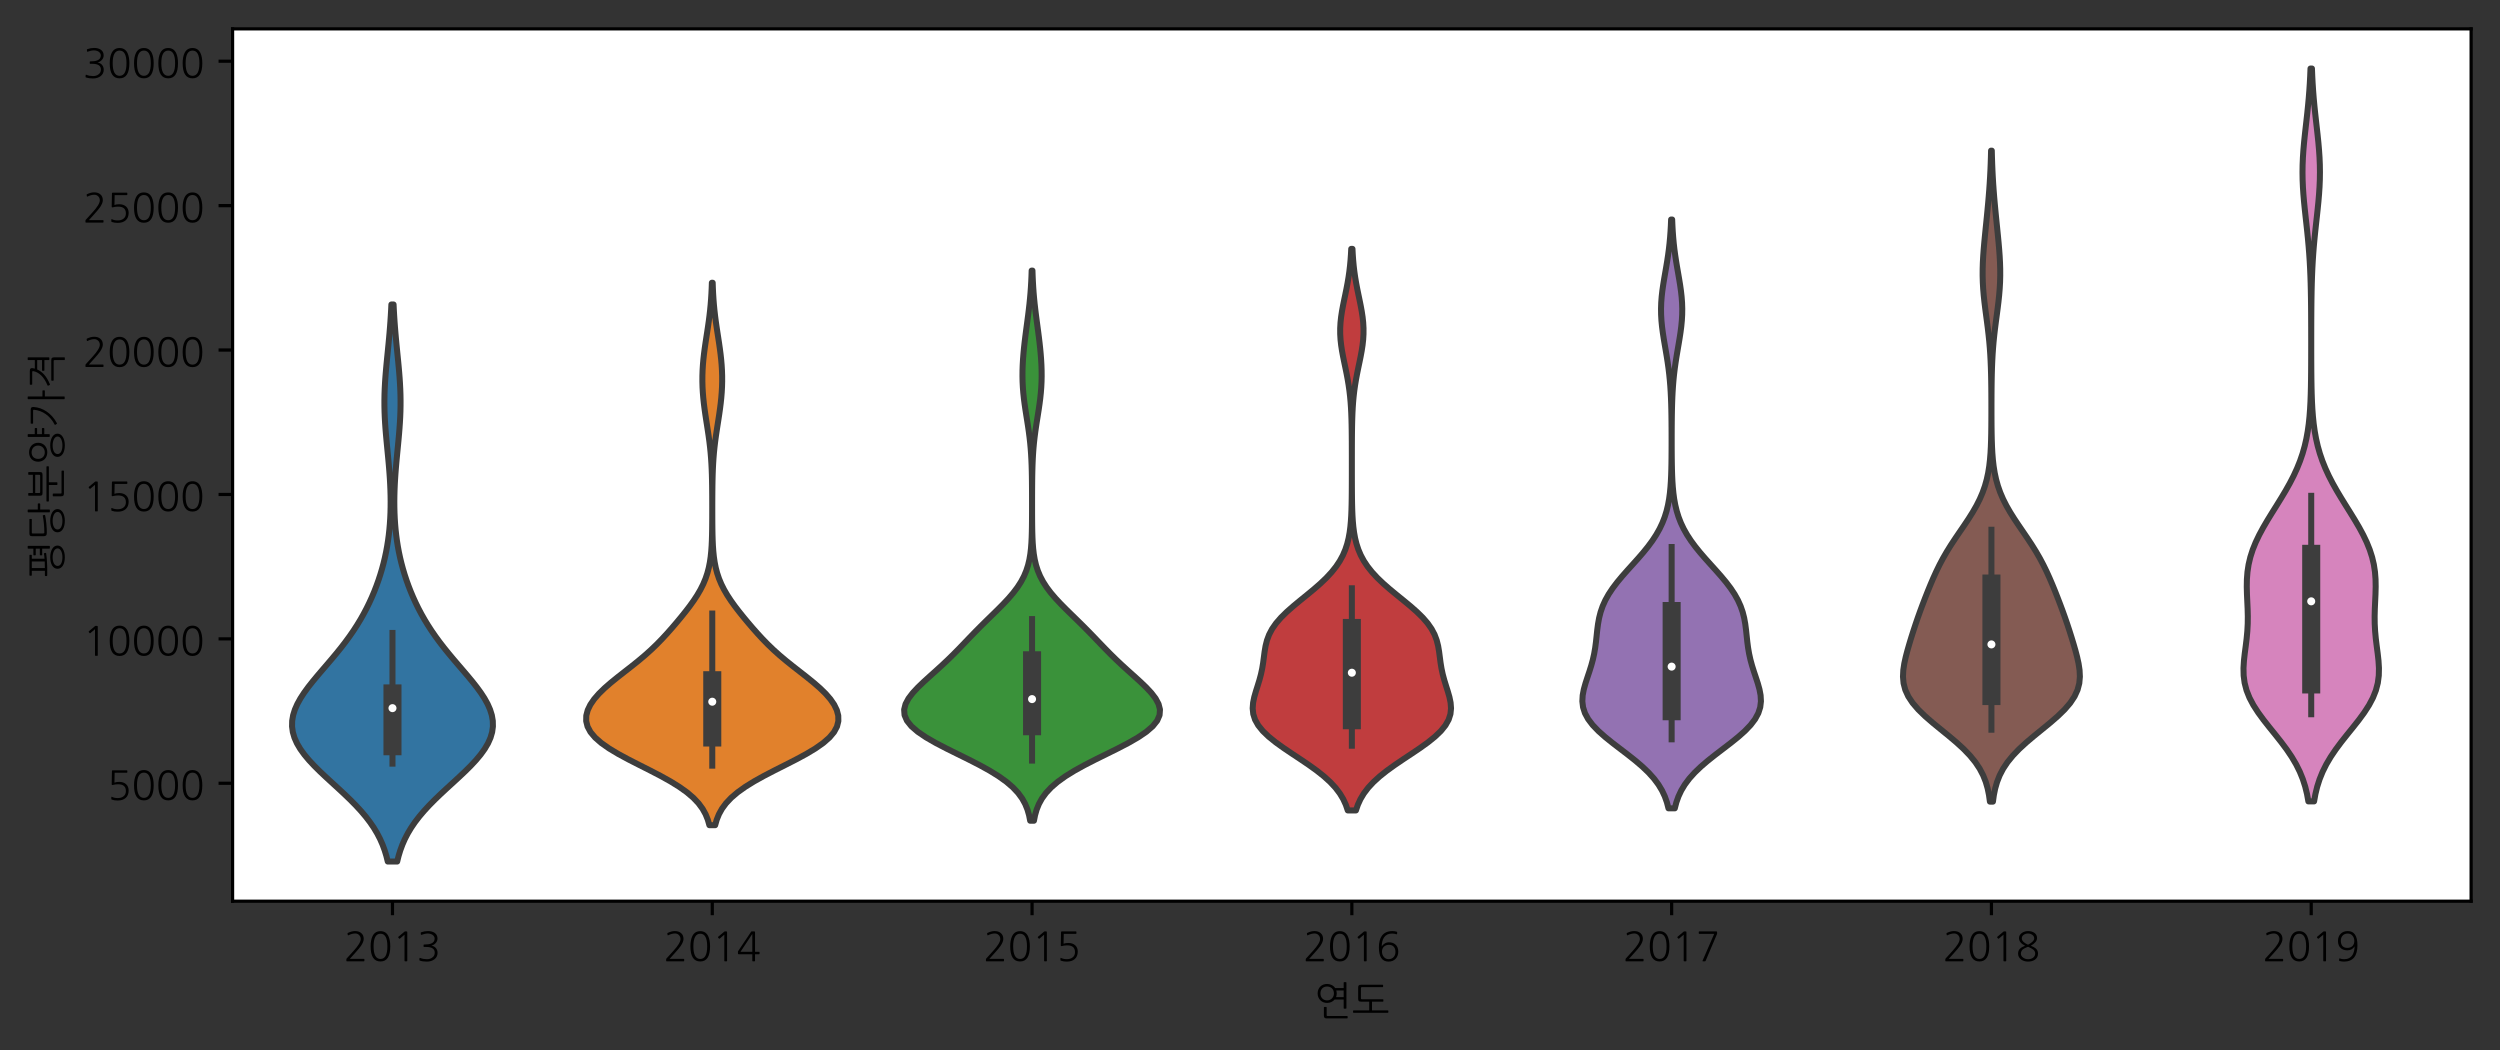 <?xml version="1.0" encoding="utf-8" standalone="no"?>
<!DOCTYPE svg PUBLIC "-//W3C//DTD SVG 1.1//EN"
  "http://www.w3.org/Graphics/SVG/1.1/DTD/svg11.dtd">
<!-- Created with matplotlib (https://matplotlib.org/) -->
<svg height="261.799pt" version="1.1" viewBox="0 0 623.177 261.799" width="623.177pt" xmlns="http://www.w3.org/2000/svg" xmlns:xlink="http://www.w3.org/1999/xlink">
 <rect x="0" y="0" width="623.177" height="261.799" fill="#333333" stroke="none"/>
 <defs>
  <style type="text/css">*{stroke-linecap:butt;stroke-linejoin:round;}</style>
 </defs>
 <g id="figure_1">
  <g id="patch_1">
   <path d="M 0 261.799 
L 623.177 261.799 
L 623.177 0 
L 0 0 
z
" style="fill:none;"/>
  </g>
  <g id="axes_1">
   <g id="patch_2">
    <path d="M 57.977 224.64 
L 615.977 224.64 
L 615.977 7.2 
L 57.977 7.2 
z
" style="fill:#ffffff;"/>
   </g>
   <g id="PolyCollection_1">
    <defs>
     <path d="M 99.009 -47.043 
L 96.658 -47.043 
L 96.31 -48.446 
L 95.882 -49.848 
L 95.364 -51.251 
L 94.747 -52.653 
L 94.022 -54.056 
L 93.182 -55.459 
L 92.224 -56.861 
L 91.149 -58.264 
L 89.959 -59.666 
L 88.664 -61.069 
L 87.278 -62.471 
L 85.818 -63.874 
L 84.309 -65.277 
L 82.776 -66.679 
L 81.251 -68.082 
L 79.764 -69.484 
L 78.35 -70.887 
L 77.041 -72.29 
L 75.866 -73.692 
L 74.854 -75.095 
L 74.027 -76.497 
L 73.403 -77.9 
L 72.992 -79.303 
L 72.802 -80.705 
L 72.829 -82.108 
L 73.067 -83.51 
L 73.504 -84.913 
L 74.122 -86.316 
L 74.899 -87.718 
L 75.811 -89.121 
L 76.833 -90.523 
L 77.939 -91.926 
L 79.101 -93.328 
L 80.296 -94.731 
L 81.501 -96.134 
L 82.696 -97.536 
L 83.867 -98.939 
L 84.998 -100.341 
L 86.082 -101.744 
L 87.111 -103.147 
L 88.082 -104.549 
L 88.993 -105.952 
L 89.846 -107.354 
L 90.64 -108.757 
L 91.38 -110.16 
L 92.068 -111.562 
L 92.706 -112.965 
L 93.297 -114.367 
L 93.842 -115.77 
L 94.344 -117.173 
L 94.804 -118.575 
L 95.222 -119.978 
L 95.6 -121.38 
L 95.937 -122.783 
L 96.235 -124.185 
L 96.495 -125.588 
L 96.718 -126.991 
L 96.906 -128.393 
L 97.059 -129.796 
L 97.18 -131.198 
L 97.27 -132.601 
L 97.332 -134.004 
L 97.366 -135.406 
L 97.374 -136.809 
L 97.359 -138.211 
L 97.32 -139.614 
L 97.261 -141.017 
L 97.183 -142.419 
L 97.088 -143.822 
L 96.979 -145.224 
L 96.857 -146.627 
L 96.727 -148.029 
L 96.591 -149.432 
L 96.455 -150.835 
L 96.322 -152.237 
L 96.196 -153.64 
L 96.083 -155.042 
L 95.986 -156.445 
L 95.909 -157.848 
L 95.855 -159.25 
L 95.826 -160.653 
L 95.823 -162.055 
L 95.846 -163.458 
L 95.896 -164.861 
L 95.968 -166.263 
L 96.062 -167.666 
L 96.173 -169.068 
L 96.297 -170.471 
L 96.431 -171.874 
L 96.57 -173.276 
L 96.71 -174.679 
L 96.848 -176.081 
L 96.98 -177.484 
L 97.104 -178.886 
L 97.219 -180.289 
L 97.322 -181.692 
L 97.413 -183.094 
L 97.493 -184.497 
L 97.561 -185.899 
L 98.106 -185.899 
L 98.106 -185.899 
L 98.174 -184.497 
L 98.254 -183.094 
L 98.345 -181.692 
L 98.449 -180.289 
L 98.563 -178.886 
L 98.687 -177.484 
L 98.819 -176.081 
L 98.957 -174.679 
L 99.097 -173.276 
L 99.236 -171.874 
L 99.37 -170.471 
L 99.495 -169.068 
L 99.606 -167.666 
L 99.699 -166.263 
L 99.772 -164.861 
L 99.821 -163.458 
L 99.845 -162.055 
L 99.842 -160.653 
L 99.813 -159.25 
L 99.759 -157.848 
L 99.681 -156.445 
L 99.584 -155.042 
L 99.471 -153.64 
L 99.346 -152.237 
L 99.213 -150.835 
L 99.076 -149.432 
L 98.941 -148.029 
L 98.811 -146.627 
L 98.689 -145.224 
L 98.579 -143.822 
L 98.484 -142.419 
L 98.406 -141.017 
L 98.347 -139.614 
L 98.309 -138.211 
L 98.293 -136.809 
L 98.302 -135.406 
L 98.336 -134.004 
L 98.397 -132.601 
L 98.487 -131.198 
L 98.608 -129.796 
L 98.762 -128.393 
L 98.949 -126.991 
L 99.172 -125.588 
L 99.432 -124.185 
L 99.73 -122.783 
L 100.068 -121.38 
L 100.445 -119.978 
L 100.863 -118.575 
L 101.323 -117.173 
L 101.825 -115.77 
L 102.371 -114.367 
L 102.962 -112.965 
L 103.6 -111.562 
L 104.287 -110.16 
L 105.027 -108.757 
L 105.822 -107.354 
L 106.674 -105.952 
L 107.585 -104.549 
L 108.556 -103.147 
L 109.585 -101.744 
L 110.669 -100.341 
L 111.801 -98.939 
L 112.971 -97.536 
L 114.167 -96.134 
L 115.372 -94.731 
L 116.567 -93.328 
L 117.729 -91.926 
L 118.834 -90.523 
L 119.856 -89.121 
L 120.768 -87.718 
L 121.546 -86.316 
L 122.163 -84.913 
L 122.6 -83.51 
L 122.839 -82.108 
L 122.866 -80.705 
L 122.675 -79.303 
L 122.265 -77.9 
L 121.64 -76.497 
L 120.813 -75.095 
L 119.801 -73.692 
L 118.627 -72.29 
L 117.317 -70.887 
L 115.903 -69.484 
L 114.417 -68.082 
L 112.891 -66.679 
L 111.358 -65.277 
L 109.849 -63.874 
L 108.389 -62.471 
L 107.003 -61.069 
L 105.708 -59.666 
L 104.519 -58.264 
L 103.443 -56.861 
L 102.485 -55.459 
L 101.645 -54.056 
L 100.92 -52.653 
L 100.303 -51.251 
L 99.785 -49.848 
L 99.358 -48.446 
L 99.009 -47.043 
z
" id="m8386ba6b0a" style="stroke:#3d3d3d;stroke-width:1.5;"/>
    </defs>
    <g clip-path="url(#pd9738814c2)">
     <use style="fill:#3274a1;stroke:#3d3d3d;stroke-width:1.5;" x="0" xlink:href="#m8386ba6b0a" y="261.799"/>
    </g>
   </g>
   <g id="PolyCollection_2">
    <defs>
     <path d="M 178.268 -56.104 
L 176.828 -56.104 
L 176.438 -57.47 
L 175.885 -58.836 
L 175.127 -60.201 
L 174.121 -61.567 
L 172.831 -62.933 
L 171.232 -64.299 
L 169.319 -65.664 
L 167.111 -67.03 
L 164.655 -68.396 
L 162.025 -69.762 
L 159.317 -71.128 
L 156.643 -72.493 
L 154.116 -73.859 
L 151.839 -75.225 
L 149.894 -76.591 
L 148.337 -77.957 
L 147.191 -79.322 
L 146.458 -80.688 
L 146.118 -82.054 
L 146.143 -83.42 
L 146.502 -84.785 
L 147.164 -86.151 
L 148.103 -87.517 
L 149.287 -88.883 
L 150.684 -90.249 
L 152.251 -91.614 
L 153.934 -92.98 
L 155.679 -94.346 
L 157.428 -95.712 
L 159.132 -97.077 
L 160.756 -98.443 
L 162.279 -99.809 
L 163.702 -101.175 
L 165.034 -102.541 
L 166.293 -103.906 
L 167.5 -105.272 
L 168.668 -106.638 
L 169.802 -108.004 
L 170.898 -109.37 
L 171.945 -110.735 
L 172.924 -112.101 
L 173.819 -113.467 
L 174.613 -114.833 
L 175.296 -116.198 
L 175.866 -117.564 
L 176.326 -118.93 
L 176.684 -120.296 
L 176.955 -121.662 
L 177.153 -123.027 
L 177.292 -124.393 
L 177.387 -125.759 
L 177.45 -127.125 
L 177.49 -128.49 
L 177.515 -129.856 
L 177.529 -131.222 
L 177.537 -132.588 
L 177.54 -133.954 
L 177.541 -135.319 
L 177.539 -136.685 
L 177.533 -138.051 
L 177.523 -139.417 
L 177.508 -140.783 
L 177.484 -142.148 
L 177.449 -143.514 
L 177.399 -144.88 
L 177.331 -146.246 
L 177.242 -147.611 
L 177.129 -148.977 
L 176.992 -150.343 
L 176.83 -151.709 
L 176.646 -153.075 
L 176.445 -154.44 
L 176.234 -155.806 
L 176.02 -157.172 
L 175.813 -158.538 
L 175.619 -159.904 
L 175.447 -161.269 
L 175.303 -162.635 
L 175.192 -164.001 
L 175.117 -165.367 
L 175.082 -166.732 
L 175.086 -168.098 
L 175.131 -169.464 
L 175.214 -170.83 
L 175.333 -172.196 
L 175.485 -173.561 
L 175.662 -174.927 
L 175.859 -176.293 
L 176.067 -177.659 
L 176.278 -179.024 
L 176.485 -180.39 
L 176.679 -181.756 
L 176.855 -183.122 
L 177.01 -184.488 
L 177.141 -185.853 
L 177.249 -187.219 
L 177.334 -188.585 
L 177.399 -189.951 
L 177.447 -191.317 
L 177.649 -191.317 
L 177.649 -191.317 
L 177.697 -189.951 
L 177.762 -188.585 
L 177.847 -187.219 
L 177.955 -185.853 
L 178.086 -184.488 
L 178.241 -183.122 
L 178.417 -181.756 
L 178.611 -180.39 
L 178.818 -179.024 
L 179.029 -177.659 
L 179.237 -176.293 
L 179.434 -174.927 
L 179.611 -173.561 
L 179.763 -172.196 
L 179.882 -170.83 
L 179.965 -169.464 
L 180.01 -168.098 
L 180.014 -166.732 
L 179.979 -165.367 
L 179.904 -164.001 
L 179.793 -162.635 
L 179.649 -161.269 
L 179.477 -159.904 
L 179.283 -158.538 
L 179.076 -157.172 
L 178.862 -155.806 
L 178.651 -154.44 
L 178.45 -153.075 
L 178.266 -151.709 
L 178.104 -150.343 
L 177.967 -148.977 
L 177.854 -147.611 
L 177.765 -146.246 
L 177.697 -144.88 
L 177.647 -143.514 
L 177.612 -142.148 
L 177.588 -140.783 
L 177.573 -139.417 
L 177.563 -138.051 
L 177.557 -136.685 
L 177.555 -135.319 
L 177.556 -133.954 
L 177.559 -132.588 
L 177.567 -131.222 
L 177.581 -129.856 
L 177.606 -128.49 
L 177.646 -127.125 
L 177.709 -125.759 
L 177.804 -124.393 
L 177.943 -123.027 
L 178.141 -121.662 
L 178.411 -120.296 
L 178.77 -118.93 
L 179.23 -117.564 
L 179.8 -116.198 
L 180.483 -114.833 
L 181.277 -113.467 
L 182.172 -112.101 
L 183.151 -110.735 
L 184.198 -109.37 
L 185.294 -108.004 
L 186.428 -106.638 
L 187.596 -105.272 
L 188.803 -103.906 
L 190.062 -102.541 
L 191.394 -101.175 
L 192.816 -99.809 
L 194.34 -98.443 
L 195.964 -97.077 
L 197.668 -95.712 
L 199.417 -94.346 
L 201.162 -92.98 
L 202.845 -91.614 
L 204.412 -90.249 
L 205.809 -88.883 
L 206.993 -87.517 
L 207.932 -86.151 
L 208.594 -84.785 
L 208.953 -83.42 
L 208.978 -82.054 
L 208.638 -80.688 
L 207.905 -79.322 
L 206.759 -77.957 
L 205.202 -76.591 
L 203.257 -75.225 
L 200.98 -73.859 
L 198.453 -72.493 
L 195.779 -71.128 
L 193.071 -69.762 
L 190.441 -68.396 
L 187.985 -67.03 
L 185.777 -65.664 
L 183.864 -64.299 
L 182.265 -62.933 
L 180.975 -61.567 
L 179.969 -60.201 
L 179.211 -58.836 
L 178.658 -57.47 
L 178.268 -56.104 
z
" id="mbae91cf933" style="stroke:#3d3d3d;stroke-width:1.5;"/>
    </defs>
    <g clip-path="url(#pd9738814c2)">
     <use style="fill:#e1812c;stroke:#3d3d3d;stroke-width:1.5;" x="0" xlink:href="#mbae91cf933" y="261.799"/>
    </g>
   </g>
   <g id="PolyCollection_3">
    <defs>
     <path d="M 257.736 -57.218 
L 256.789 -57.218 
L 256.517 -58.603 
L 256.12 -59.988 
L 255.561 -61.373 
L 254.797 -62.758 
L 253.785 -64.144 
L 252.487 -65.529 
L 250.877 -66.914 
L 248.946 -68.299 
L 246.707 -69.684 
L 244.202 -71.069 
L 241.499 -72.455 
L 238.694 -73.84 
L 235.899 -75.225 
L 233.239 -76.61 
L 230.834 -77.995 
L 228.789 -79.38 
L 227.186 -80.766 
L 226.077 -82.151 
L 225.479 -83.536 
L 225.377 -84.921 
L 225.728 -86.306 
L 226.471 -87.692 
L 227.528 -89.077 
L 228.818 -90.462 
L 230.262 -91.847 
L 231.786 -93.232 
L 233.331 -94.617 
L 234.852 -96.003 
L 236.324 -97.388 
L 237.738 -98.773 
L 239.102 -100.158 
L 240.435 -101.543 
L 241.762 -102.928 
L 243.104 -104.314 
L 244.476 -105.699 
L 245.88 -107.084 
L 247.302 -108.469 
L 248.717 -109.854 
L 250.092 -111.239 
L 251.39 -112.625 
L 252.575 -114.01 
L 253.621 -115.395 
L 254.513 -116.78 
L 255.246 -118.165 
L 255.827 -119.55 
L 256.272 -120.936 
L 256.6 -122.321 
L 256.833 -123.706 
L 256.993 -125.091 
L 257.098 -126.476 
L 257.166 -127.861 
L 257.207 -129.247 
L 257.232 -130.632 
L 257.246 -132.017 
L 257.253 -133.402 
L 257.257 -134.787 
L 257.258 -136.172 
L 257.256 -137.558 
L 257.253 -138.943 
L 257.246 -140.328 
L 257.234 -141.713 
L 257.216 -143.098 
L 257.189 -144.483 
L 257.149 -145.869 
L 257.092 -147.254 
L 257.015 -148.639 
L 256.914 -150.024 
L 256.788 -151.409 
L 256.634 -152.795 
L 256.455 -154.18 
L 256.255 -155.565 
L 256.04 -156.95 
L 255.819 -158.335 
L 255.602 -159.72 
L 255.4 -161.106 
L 255.222 -162.491 
L 255.076 -163.876 
L 254.968 -165.261 
L 254.899 -166.646 
L 254.871 -168.031 
L 254.881 -169.417 
L 254.927 -170.802 
L 255.005 -172.187 
L 255.112 -173.572 
L 255.242 -174.957 
L 255.392 -176.342 
L 255.559 -177.728 
L 255.737 -179.113 
L 255.921 -180.498 
L 256.106 -181.883 
L 256.287 -183.268 
L 256.458 -184.653 
L 256.615 -186.039 
L 256.754 -187.424 
L 256.874 -188.809 
L 256.974 -190.194 
L 257.054 -191.579 
L 257.116 -192.964 
L 257.162 -194.35 
L 257.362 -194.35 
L 257.362 -194.35 
L 257.409 -192.964 
L 257.471 -191.579 
L 257.551 -190.194 
L 257.65 -188.809 
L 257.77 -187.424 
L 257.909 -186.039 
L 258.066 -184.653 
L 258.237 -183.268 
L 258.418 -181.883 
L 258.603 -180.498 
L 258.788 -179.113 
L 258.966 -177.728 
L 259.132 -176.342 
L 259.283 -174.957 
L 259.413 -173.572 
L 259.519 -172.187 
L 259.597 -170.802 
L 259.643 -169.417 
L 259.654 -168.031 
L 259.625 -166.646 
L 259.557 -165.261 
L 259.448 -163.876 
L 259.303 -162.491 
L 259.125 -161.106 
L 258.923 -159.72 
L 258.706 -158.335 
L 258.485 -156.95 
L 258.27 -155.565 
L 258.07 -154.18 
L 257.891 -152.795 
L 257.737 -151.409 
L 257.61 -150.024 
L 257.509 -148.639 
L 257.433 -147.254 
L 257.376 -145.869 
L 257.336 -144.483 
L 257.308 -143.098 
L 257.29 -141.713 
L 257.279 -140.328 
L 257.272 -138.943 
L 257.268 -137.558 
L 257.267 -136.172 
L 257.268 -134.787 
L 257.271 -133.402 
L 257.279 -132.017 
L 257.293 -130.632 
L 257.317 -129.247 
L 257.359 -127.861 
L 257.426 -126.476 
L 257.532 -125.091 
L 257.692 -123.706 
L 257.925 -122.321 
L 258.253 -120.936 
L 258.697 -119.55 
L 259.279 -118.165 
L 260.012 -116.78 
L 260.904 -115.395 
L 261.95 -114.01 
L 263.135 -112.625 
L 264.432 -111.239 
L 265.807 -109.854 
L 267.223 -108.469 
L 268.645 -107.084 
L 270.048 -105.699 
L 271.42 -104.314 
L 272.762 -102.928 
L 274.089 -101.543 
L 275.423 -100.158 
L 276.787 -98.773 
L 278.201 -97.388 
L 279.673 -96.003 
L 281.194 -94.617 
L 282.739 -93.232 
L 284.263 -91.847 
L 285.706 -90.462 
L 286.997 -89.077 
L 288.054 -87.692 
L 288.796 -86.306 
L 289.148 -84.921 
L 289.046 -83.536 
L 288.448 -82.151 
L 287.338 -80.766 
L 285.736 -79.38 
L 283.691 -77.995 
L 281.285 -76.61 
L 278.625 -75.225 
L 275.831 -73.84 
L 273.026 -72.455 
L 270.323 -71.069 
L 267.817 -69.684 
L 265.579 -68.299 
L 263.647 -66.914 
L 262.038 -65.529 
L 260.74 -64.144 
L 259.728 -62.758 
L 258.963 -61.373 
L 258.404 -59.988 
L 258.008 -58.603 
L 257.736 -57.218 
z
" id="maee382f366" style="stroke:#3d3d3d;stroke-width:1.5;"/>
    </defs>
    <g clip-path="url(#pd9738814c2)">
     <use style="fill:#3a923a;stroke:#3d3d3d;stroke-width:1.5;" x="0" xlink:href="#maee382f366" y="261.799"/>
    </g>
   </g>
   <g id="PolyCollection_4">
    <defs>
     <path d="M 337.995 -59.781 
L 335.959 -59.781 
L 335.477 -61.195 
L 334.827 -62.609 
L 333.978 -64.023 
L 332.904 -65.437 
L 331.59 -66.851 
L 330.036 -68.265 
L 328.259 -69.679 
L 326.297 -71.093 
L 324.211 -72.507 
L 322.076 -73.921 
L 319.98 -75.335 
L 318.012 -76.748 
L 316.258 -78.162 
L 314.786 -79.576 
L 313.643 -80.99 
L 312.85 -82.404 
L 312.398 -83.818 
L 312.254 -85.232 
L 312.362 -86.646 
L 312.655 -88.06 
L 313.061 -89.474 
L 313.509 -90.888 
L 313.943 -92.302 
L 314.322 -93.716 
L 314.626 -95.13 
L 314.858 -96.543 
L 315.044 -97.957 
L 315.229 -99.371 
L 315.469 -100.785 
L 315.826 -102.199 
L 316.355 -103.613 
L 317.101 -105.027 
L 318.086 -106.441 
L 319.311 -107.855 
L 320.748 -109.269 
L 322.352 -110.683 
L 324.06 -112.097 
L 325.804 -113.511 
L 327.516 -114.925 
L 329.136 -116.338 
L 330.616 -117.752 
L 331.927 -119.166 
L 333.053 -120.58 
L 333.992 -121.994 
L 334.754 -123.408 
L 335.356 -124.822 
L 335.82 -126.236 
L 336.169 -127.65 
L 336.425 -129.064 
L 336.608 -130.478 
L 336.736 -131.892 
L 336.823 -133.306 
L 336.881 -134.72 
L 336.918 -136.133 
L 336.942 -137.547 
L 336.957 -138.961 
L 336.965 -140.375 
L 336.97 -141.789 
L 336.973 -143.203 
L 336.974 -144.617 
L 336.975 -146.031 
L 336.974 -147.445 
L 336.972 -148.859 
L 336.969 -150.273 
L 336.964 -151.687 
L 336.954 -153.101 
L 336.939 -154.514 
L 336.916 -155.928 
L 336.881 -157.342 
L 336.83 -158.756 
L 336.759 -160.17 
L 336.661 -161.584 
L 336.532 -162.998 
L 336.369 -164.412 
L 336.169 -165.826 
L 335.934 -167.24 
L 335.668 -168.654 
L 335.38 -170.068 
L 335.083 -171.482 
L 334.794 -172.896 
L 334.531 -174.309 
L 334.313 -175.723 
L 334.156 -177.137 
L 334.073 -178.551 
L 334.07 -179.965 
L 334.148 -181.379 
L 334.3 -182.793 
L 334.515 -184.207 
L 334.775 -185.621 
L 335.062 -187.035 
L 335.358 -188.449 
L 335.646 -189.863 
L 335.913 -191.277 
L 336.15 -192.691 
L 336.352 -194.104 
L 336.518 -195.518 
L 336.649 -196.932 
L 336.749 -198.346 
L 336.823 -199.76 
L 337.13 -199.76 
L 337.13 -199.76 
L 337.204 -198.346 
L 337.304 -196.932 
L 337.435 -195.518 
L 337.601 -194.104 
L 337.803 -192.691 
L 338.04 -191.277 
L 338.307 -189.863 
L 338.596 -188.449 
L 338.891 -187.035 
L 339.178 -185.621 
L 339.438 -184.207 
L 339.653 -182.793 
L 339.805 -181.379 
L 339.883 -179.965 
L 339.88 -178.551 
L 339.797 -177.137 
L 339.64 -175.723 
L 339.422 -174.309 
L 339.159 -172.896 
L 338.87 -171.482 
L 338.573 -170.068 
L 338.285 -168.654 
L 338.019 -167.24 
L 337.784 -165.826 
L 337.584 -164.412 
L 337.421 -162.998 
L 337.292 -161.584 
L 337.195 -160.17 
L 337.123 -158.756 
L 337.072 -157.342 
L 337.037 -155.928 
L 337.014 -154.514 
L 336.999 -153.101 
L 336.99 -151.687 
L 336.984 -150.273 
L 336.981 -148.859 
L 336.979 -147.445 
L 336.979 -146.031 
L 336.979 -144.617 
L 336.98 -143.203 
L 336.983 -141.789 
L 336.988 -140.375 
L 336.997 -138.961 
L 337.011 -137.547 
L 337.035 -136.133 
L 337.072 -134.72 
L 337.13 -133.306 
L 337.217 -131.892 
L 337.345 -130.478 
L 337.528 -129.064 
L 337.784 -127.65 
L 338.133 -126.236 
L 338.597 -124.822 
L 339.199 -123.408 
L 339.961 -121.994 
L 340.9 -120.58 
L 342.026 -119.166 
L 343.337 -117.752 
L 344.818 -116.338 
L 346.437 -114.925 
L 348.149 -113.511 
L 349.893 -112.097 
L 351.601 -110.683 
L 353.205 -109.269 
L 354.643 -107.855 
L 355.867 -106.441 
L 356.852 -105.027 
L 357.598 -103.613 
L 358.127 -102.199 
L 358.484 -100.785 
L 358.724 -99.371 
L 358.909 -97.957 
L 359.095 -96.543 
L 359.327 -95.13 
L 359.631 -93.716 
L 360.01 -92.302 
L 360.444 -90.888 
L 360.892 -89.474 
L 361.298 -88.06 
L 361.591 -86.646 
L 361.699 -85.232 
L 361.555 -83.818 
L 361.103 -82.404 
L 360.31 -80.99 
L 359.167 -79.576 
L 357.695 -78.162 
L 355.941 -76.748 
L 353.973 -75.335 
L 351.877 -73.921 
L 349.742 -72.507 
L 347.656 -71.093 
L 345.695 -69.679 
L 343.917 -68.265 
L 342.363 -66.851 
L 341.049 -65.437 
L 339.975 -64.023 
L 339.126 -62.609 
L 338.476 -61.195 
L 337.995 -59.781 
z
" id="m29f12997d6" style="stroke:#3d3d3d;stroke-width:1.5;"/>
    </defs>
    <g clip-path="url(#pd9738814c2)">
     <use style="fill:#c03d3e;stroke:#3d3d3d;stroke-width:1.5;" x="0" xlink:href="#m29f12997d6" y="261.799"/>
    </g>
   </g>
   <g id="PolyCollection_5">
    <defs>
     <path d="M 417.479 -60.304 
L 415.902 -60.304 
L 415.517 -61.786 
L 414.991 -63.269 
L 414.294 -64.752 
L 413.401 -66.234 
L 412.291 -67.717 
L 410.96 -69.199 
L 409.415 -70.682 
L 407.685 -72.164 
L 405.817 -73.647 
L 403.878 -75.13 
L 401.944 -76.612 
L 400.103 -78.095 
L 398.435 -79.577 
L 397.012 -81.06 
L 395.886 -82.542 
L 395.084 -84.025 
L 394.608 -85.508 
L 394.433 -86.99 
L 394.515 -88.473 
L 394.795 -89.955 
L 395.208 -91.438 
L 395.69 -92.92 
L 396.186 -94.403 
L 396.651 -95.885 
L 397.054 -97.368 
L 397.383 -98.851 
L 397.637 -100.333 
L 397.831 -101.816 
L 397.99 -103.298 
L 398.148 -104.781 
L 398.342 -106.263 
L 398.609 -107.746 
L 398.985 -109.229 
L 399.498 -110.711 
L 400.165 -112.194 
L 400.994 -113.676 
L 401.979 -115.159 
L 403.101 -116.641 
L 404.333 -118.124 
L 405.638 -119.606 
L 406.977 -121.089 
L 408.307 -122.572 
L 409.59 -124.054 
L 410.791 -125.537 
L 411.886 -127.019 
L 412.856 -128.502 
L 413.693 -129.984 
L 414.395 -131.467 
L 414.97 -132.95 
L 415.429 -134.432 
L 415.785 -135.915 
L 416.055 -137.397 
L 416.254 -138.88 
L 416.397 -140.362 
L 416.498 -141.845 
L 416.567 -143.328 
L 416.613 -144.81 
L 416.643 -146.293 
L 416.661 -147.775 
L 416.672 -149.258 
L 416.678 -150.74 
L 416.679 -152.223 
L 416.677 -153.705 
L 416.67 -155.188 
L 416.659 -156.671 
L 416.642 -158.153 
L 416.615 -159.636 
L 416.577 -161.118 
L 416.523 -162.601 
L 416.451 -164.083 
L 416.356 -165.566 
L 416.234 -167.049 
L 416.084 -168.531 
L 415.905 -170.014 
L 415.697 -171.496 
L 415.465 -172.979 
L 415.217 -174.461 
L 414.962 -175.944 
L 414.714 -177.427 
L 414.487 -178.909 
L 414.294 -180.392 
L 414.15 -181.874 
L 414.065 -183.357 
L 414.045 -184.839 
L 414.092 -186.322 
L 414.203 -187.804 
L 414.37 -189.287 
L 414.581 -190.77 
L 414.821 -192.252 
L 415.077 -193.735 
L 415.333 -195.217 
L 415.579 -196.7 
L 415.803 -198.182 
L 416.001 -199.665 
L 416.168 -201.148 
L 416.306 -202.63 
L 416.414 -204.113 
L 416.498 -205.595 
L 416.559 -207.078 
L 416.822 -207.078 
L 416.822 -207.078 
L 416.884 -205.595 
L 416.967 -204.113 
L 417.076 -202.63 
L 417.213 -201.148 
L 417.381 -199.665 
L 417.579 -198.182 
L 417.803 -196.7 
L 418.048 -195.217 
L 418.305 -193.735 
L 418.56 -192.252 
L 418.801 -190.77 
L 419.012 -189.287 
L 419.178 -187.804 
L 419.289 -186.322 
L 419.337 -184.839 
L 419.317 -183.357 
L 419.232 -181.874 
L 419.088 -180.392 
L 418.895 -178.909 
L 418.667 -177.427 
L 418.419 -175.944 
L 418.165 -174.461 
L 417.916 -172.979 
L 417.685 -171.496 
L 417.477 -170.014 
L 417.297 -168.531 
L 417.147 -167.049 
L 417.026 -165.566 
L 416.931 -164.083 
L 416.858 -162.601 
L 416.805 -161.118 
L 416.767 -159.636 
L 416.74 -158.153 
L 416.723 -156.671 
L 416.711 -155.188 
L 416.705 -153.705 
L 416.703 -152.223 
L 416.704 -150.74 
L 416.709 -149.258 
L 416.72 -147.775 
L 416.739 -146.293 
L 416.769 -144.81 
L 416.814 -143.328 
L 416.883 -141.845 
L 416.984 -140.362 
L 417.128 -138.88 
L 417.327 -137.397 
L 417.597 -135.915 
L 417.953 -134.432 
L 418.412 -132.95 
L 418.987 -131.467 
L 419.689 -129.984 
L 420.526 -128.502 
L 421.496 -127.019 
L 422.59 -125.537 
L 423.792 -124.054 
L 425.075 -122.572 
L 426.405 -121.089 
L 427.743 -119.606 
L 429.049 -118.124 
L 430.281 -116.641 
L 431.403 -115.159 
L 432.388 -113.676 
L 433.216 -112.194 
L 433.884 -110.711 
L 434.397 -109.229 
L 434.773 -107.746 
L 435.04 -106.263 
L 435.234 -104.781 
L 435.391 -103.298 
L 435.551 -101.816 
L 435.745 -100.333 
L 435.999 -98.851 
L 436.327 -97.368 
L 436.731 -95.885 
L 437.196 -94.403 
L 437.691 -92.92 
L 438.174 -91.438 
L 438.587 -89.955 
L 438.867 -88.473 
L 438.949 -86.99 
L 438.774 -85.508 
L 438.297 -84.025 
L 437.496 -82.542 
L 436.37 -81.06 
L 434.947 -79.577 
L 433.279 -78.095 
L 431.437 -76.612 
L 429.504 -75.13 
L 427.564 -73.647 
L 425.697 -72.164 
L 423.967 -70.682 
L 422.422 -69.199 
L 421.09 -67.717 
L 419.981 -66.234 
L 419.088 -64.752 
L 418.391 -63.269 
L 417.864 -61.786 
L 417.479 -60.304 
z
" id="m0fd99e87f9" style="stroke:#3d3d3d;stroke-width:1.5;"/>
    </defs>
    <g clip-path="url(#pd9738814c2)">
     <use style="fill:#9372b2;stroke:#3d3d3d;stroke-width:1.5;" x="0" xlink:href="#m0fd99e87f9" y="261.799"/>
    </g>
   </g>
   <g id="PolyCollection_6">
    <defs>
     <path d="M 496.783 -61.975 
L 496.027 -61.975 
L 495.8 -63.614 
L 495.467 -65.253 
L 494.994 -66.892 
L 494.346 -68.532 
L 493.49 -70.171 
L 492.4 -71.81 
L 491.064 -73.449 
L 489.488 -75.088 
L 487.704 -76.727 
L 485.765 -78.366 
L 483.749 -80.005 
L 481.749 -81.644 
L 479.861 -83.284 
L 478.177 -84.923 
L 476.768 -86.562 
L 475.682 -88.201 
L 474.933 -89.84 
L 474.505 -91.479 
L 474.357 -93.118 
L 474.437 -94.757 
L 474.684 -96.396 
L 475.044 -98.035 
L 475.475 -99.675 
L 475.947 -101.314 
L 476.445 -102.953 
L 476.965 -104.592 
L 477.505 -106.231 
L 478.069 -107.87 
L 478.656 -109.509 
L 479.265 -111.148 
L 479.893 -112.787 
L 480.541 -114.427 
L 481.212 -116.066 
L 481.913 -117.705 
L 482.657 -119.344 
L 483.457 -120.983 
L 484.325 -122.622 
L 485.27 -124.261 
L 486.287 -125.9 
L 487.365 -127.539 
L 488.48 -129.179 
L 489.602 -130.818 
L 490.695 -132.457 
L 491.726 -134.096 
L 492.667 -135.735 
L 493.495 -137.374 
L 494.2 -139.013 
L 494.78 -140.652 
L 495.24 -142.291 
L 495.594 -143.931 
L 495.856 -145.57 
L 496.044 -147.209 
L 496.175 -148.848 
L 496.262 -150.487 
L 496.319 -152.126 
L 496.355 -153.765 
L 496.376 -155.404 
L 496.388 -157.043 
L 496.393 -158.683 
L 496.394 -160.322 
L 496.391 -161.961 
L 496.383 -163.6 
L 496.369 -165.239 
L 496.347 -166.878 
L 496.314 -168.517 
L 496.267 -170.156 
L 496.201 -171.795 
L 496.113 -173.434 
L 495.999 -175.074 
L 495.859 -176.713 
L 495.691 -178.352 
L 495.5 -179.991 
L 495.291 -181.63 
L 495.073 -183.269 
L 494.858 -184.908 
L 494.657 -186.547 
L 494.483 -188.186 
L 494.346 -189.826 
L 494.255 -191.465 
L 494.212 -193.104 
L 494.218 -194.743 
L 494.269 -196.382 
L 494.358 -198.021 
L 494.478 -199.66 
L 494.62 -201.299 
L 494.776 -202.938 
L 494.941 -204.578 
L 495.107 -206.217 
L 495.272 -207.856 
L 495.432 -209.495 
L 495.584 -211.134 
L 495.726 -212.773 
L 495.855 -214.412 
L 495.97 -216.051 
L 496.069 -217.69 
L 496.153 -219.33 
L 496.22 -220.969 
L 496.274 -222.608 
L 496.315 -224.247 
L 496.496 -224.247 
L 496.496 -224.247 
L 496.536 -222.608 
L 496.59 -220.969 
L 496.658 -219.33 
L 496.741 -217.69 
L 496.84 -216.051 
L 496.955 -214.412 
L 497.084 -212.773 
L 497.226 -211.134 
L 497.378 -209.495 
L 497.538 -207.856 
L 497.703 -206.217 
L 497.87 -204.578 
L 498.034 -202.938 
L 498.19 -201.299 
L 498.332 -199.66 
L 498.452 -198.021 
L 498.541 -196.382 
L 498.592 -194.743 
L 498.598 -193.104 
L 498.556 -191.465 
L 498.464 -189.826 
L 498.327 -188.186 
L 498.154 -186.547 
L 497.953 -184.908 
L 497.737 -183.269 
L 497.519 -181.63 
L 497.31 -179.991 
L 497.119 -178.352 
L 496.952 -176.713 
L 496.811 -175.074 
L 496.698 -173.434 
L 496.61 -171.795 
L 496.544 -170.156 
L 496.496 -168.517 
L 496.463 -166.878 
L 496.441 -165.239 
L 496.428 -163.6 
L 496.42 -161.961 
L 496.416 -160.322 
L 496.417 -158.683 
L 496.423 -157.043 
L 496.434 -155.404 
L 496.456 -153.765 
L 496.491 -152.126 
L 496.548 -150.487 
L 496.635 -148.848 
L 496.766 -147.209 
L 496.954 -145.57 
L 497.217 -143.931 
L 497.57 -142.291 
L 498.031 -140.652 
L 498.61 -139.013 
L 499.315 -137.374 
L 500.144 -135.735 
L 501.084 -134.096 
L 502.115 -132.457 
L 503.209 -130.818 
L 504.33 -129.179 
L 505.445 -127.539 
L 506.523 -125.9 
L 507.54 -124.261 
L 508.485 -122.622 
L 509.354 -120.983 
L 510.154 -119.344 
L 510.897 -117.705 
L 511.598 -116.066 
L 512.269 -114.427 
L 512.917 -112.787 
L 513.546 -111.148 
L 514.155 -109.509 
L 514.741 -107.87 
L 515.305 -106.231 
L 515.846 -104.592 
L 516.365 -102.953 
L 516.863 -101.314 
L 517.335 -99.675 
L 517.766 -98.035 
L 518.126 -96.396 
L 518.373 -94.757 
L 518.453 -93.118 
L 518.306 -91.479 
L 517.877 -89.84 
L 517.128 -88.201 
L 516.042 -86.562 
L 514.634 -84.923 
L 512.949 -83.284 
L 511.061 -81.644 
L 509.061 -80.005 
L 507.045 -78.366 
L 505.106 -76.727 
L 503.322 -75.088 
L 501.747 -73.449 
L 500.41 -71.81 
L 499.32 -70.171 
L 498.464 -68.532 
L 497.816 -66.892 
L 497.343 -65.253 
L 497.01 -63.614 
L 496.783 -61.975 
z
" id="mabf67f72cd" style="stroke:#3d3d3d;stroke-width:1.5;"/>
    </defs>
    <g clip-path="url(#pd9738814c2)">
     <use style="fill:#845b53;stroke:#3d3d3d;stroke-width:1.5;" x="0" xlink:href="#mabf67f72cd" y="261.799"/>
    </g>
   </g>
   <g id="PolyCollection_7">
    <defs>
     <path d="M 576.832 -62.033 
L 575.407 -62.033 
L 575.072 -63.879 
L 574.62 -65.724 
L 574.029 -67.569 
L 573.28 -69.414 
L 572.363 -71.26 
L 571.276 -73.105 
L 570.032 -74.95 
L 568.658 -76.796 
L 567.198 -78.641 
L 565.708 -80.486 
L 564.253 -82.331 
L 562.9 -84.177 
L 561.71 -86.022 
L 560.733 -87.867 
L 560 -89.712 
L 559.52 -91.558 
L 559.277 -93.403 
L 559.237 -95.248 
L 559.349 -97.094 
L 559.555 -98.939 
L 559.797 -100.784 
L 560.023 -102.629 
L 560.195 -104.475 
L 560.293 -106.32 
L 560.312 -108.165 
L 560.267 -110.01 
L 560.184 -111.856 
L 560.1 -113.701 
L 560.053 -115.546 
L 560.085 -117.392 
L 560.228 -119.237 
L 560.508 -121.082 
L 560.943 -122.927 
L 561.535 -124.773 
L 562.279 -126.618 
L 563.161 -128.463 
L 564.156 -130.309 
L 565.237 -132.154 
L 566.371 -133.999 
L 567.525 -135.844 
L 568.667 -137.69 
L 569.768 -139.535 
L 570.803 -141.38 
L 571.752 -143.225 
L 572.6 -145.071 
L 573.34 -146.916 
L 573.97 -148.761 
L 574.492 -150.607 
L 574.915 -152.452 
L 575.248 -154.297 
L 575.504 -156.142 
L 575.695 -157.988 
L 575.833 -159.833 
L 575.932 -161.678 
L 575.999 -163.524 
L 576.044 -165.369 
L 576.074 -167.214 
L 576.092 -169.059 
L 576.103 -170.905 
L 576.11 -172.75 
L 576.113 -174.595 
L 576.114 -176.44 
L 576.112 -178.286 
L 576.109 -180.131 
L 576.102 -181.976 
L 576.092 -183.822 
L 576.077 -185.667 
L 576.054 -187.512 
L 576.022 -189.357 
L 575.977 -191.203 
L 575.916 -193.048 
L 575.837 -194.893 
L 575.738 -196.739 
L 575.615 -198.584 
L 575.469 -200.429 
L 575.302 -202.274 
L 575.116 -204.12 
L 574.917 -205.965 
L 574.713 -207.81 
L 574.514 -209.655 
L 574.329 -211.501 
L 574.171 -213.346 
L 574.049 -215.191 
L 573.972 -217.037 
L 573.946 -218.882 
L 573.972 -220.727 
L 574.05 -222.572 
L 574.174 -224.418 
L 574.335 -226.263 
L 574.524 -228.108 
L 574.729 -229.954 
L 574.938 -231.799 
L 575.142 -233.644 
L 575.331 -235.489 
L 575.5 -237.335 
L 575.646 -239.18 
L 575.767 -241.025 
L 575.864 -242.87 
L 575.939 -244.716 
L 576.3 -244.716 
L 576.3 -244.716 
L 576.375 -242.87 
L 576.472 -241.025 
L 576.593 -239.18 
L 576.739 -237.335 
L 576.908 -235.489 
L 577.097 -233.644 
L 577.301 -231.799 
L 577.51 -229.954 
L 577.715 -228.108 
L 577.904 -226.263 
L 578.065 -224.418 
L 578.189 -222.572 
L 578.267 -220.727 
L 578.293 -218.882 
L 578.267 -217.037 
L 578.19 -215.191 
L 578.068 -213.346 
L 577.91 -211.501 
L 577.725 -209.655 
L 577.526 -207.81 
L 577.322 -205.965 
L 577.123 -204.12 
L 576.937 -202.274 
L 576.769 -200.429 
L 576.624 -198.584 
L 576.501 -196.739 
L 576.401 -194.893 
L 576.323 -193.048 
L 576.262 -191.203 
L 576.217 -189.357 
L 576.185 -187.512 
L 576.162 -185.667 
L 576.147 -183.822 
L 576.136 -181.976 
L 576.13 -180.131 
L 576.127 -178.286 
L 576.125 -176.44 
L 576.126 -174.595 
L 576.129 -172.75 
L 576.136 -170.905 
L 576.147 -169.059 
L 576.165 -167.214 
L 576.195 -165.369 
L 576.24 -163.524 
L 576.307 -161.678 
L 576.405 -159.833 
L 576.544 -157.988 
L 576.735 -156.142 
L 576.991 -154.297 
L 577.324 -152.452 
L 577.746 -150.607 
L 578.269 -148.761 
L 578.899 -146.916 
L 579.639 -145.071 
L 580.487 -143.225 
L 581.436 -141.38 
L 582.471 -139.535 
L 583.572 -137.69 
L 584.714 -135.844 
L 585.868 -133.999 
L 587.002 -132.154 
L 588.083 -130.309 
L 589.078 -128.463 
L 589.959 -126.618 
L 590.704 -124.773 
L 591.296 -122.927 
L 591.73 -121.082 
L 592.011 -119.237 
L 592.154 -117.392 
L 592.186 -115.546 
L 592.139 -113.701 
L 592.055 -111.856 
L 591.972 -110.01 
L 591.927 -108.165 
L 591.946 -106.32 
L 592.044 -104.475 
L 592.216 -102.629 
L 592.442 -100.784 
L 592.684 -98.939 
L 592.89 -97.094 
L 593.002 -95.248 
L 592.962 -93.403 
L 592.719 -91.558 
L 592.239 -89.712 
L 591.506 -87.867 
L 590.529 -86.022 
L 589.339 -84.177 
L 587.986 -82.331 
L 586.531 -80.486 
L 585.041 -78.641 
L 583.581 -76.796 
L 582.207 -74.95 
L 580.963 -73.105 
L 579.876 -71.26 
L 578.959 -69.414 
L 578.21 -67.569 
L 577.619 -65.724 
L 577.167 -63.879 
L 576.832 -62.033 
z
" id="md2d6efba59" style="stroke:#3d3d3d;stroke-width:1.5;"/>
    </defs>
    <g clip-path="url(#pd9738814c2)">
     <use style="fill:#d684bd;stroke:#3d3d3d;stroke-width:1.5;" x="0" xlink:href="#md2d6efba59" y="261.799"/>
    </g>
   </g>
   <g id="matplotlib.axis_1">
    <g id="xtick_1">
     <g id="line2d_1">
      <defs>
       <path d="M 0 0 
L 0 3.5 
" id="m2a01542ed5" style="stroke:#000000;stroke-width:0.8;"/>
      </defs>
      <g>
       <use style="stroke:#000000;stroke-width:0.8;" x="97.834" xlink:href="#m2a01542ed5" y="224.64"/>
      </g>
     </g>
     <g id="text_1">
      <!-- 2013 -->
      <g transform="translate(85.715 239.16)scale(0.1 -0.1)">
       <defs>
        <path d="M 9 -4.703 
Q 7.906 -4.703 7.344 -4.641 
Q 6.797 -4.594 6.547 -4.344 
Q 6.297 -4.094 6.25 -3.547 
Q 6.203 -3 6.203 -1.906 
L 6.297 0.297 
Q 6.297 1.594 7.094 2.406 
L 23.594 20.594 
Q 42 40.5 42 50.797 
Q 42 56.797 38 60.797 
Q 34.094 64.703 28.297 64.703 
Q 20.203 64.703 11.406 60.203 
Q 10 59.5 9.797 60.797 
L 9.203 64.094 
Q 8.906 65.797 10.203 66.203 
Q 15.297 68.5 19.391 69.594 
Q 23.5 70.703 27.797 70.703 
Q 37.406 70.703 43.094 65.906 
Q 49.5 60.703 49.5 51.094 
Q 49.5 47.406 47.703 43 
Q 45.906 38.594 42.703 33.797 
Q 40.703 31 37.047 26.5 
Q 33.406 22 28.703 16.906 
Q 25.203 13.094 21.75 9.188 
Q 18.297 5.297 14.797 1.5 
L 49.797 1.5 
Q 51.203 1.5 51.203 0.094 
L 51.203 -3.297 
Q 51.203 -4.703 49.797 -4.703 
z
" id="NanumGothic-50"/>
        <path d="M 47.906 32.703 
Q 47.906 64.094 30.703 64.094 
Q 13.5 64.094 13.5 32.703 
Q 13.5 1.203 30.703 1.203 
Q 47.906 1.203 47.906 32.703 
z
M 55.094 32.703 
Q 55.094 -5.094 30.703 -5.094 
Q 6.094 -5.094 6.094 32.703 
Q 6.094 48.406 10.906 58.203 
Q 17 70.5 30.703 70.5 
Q 44.203 70.5 50.406 58.203 
Q 52.703 53.297 53.891 47 
Q 55.094 40.703 55.094 32.703 
z
" id="NanumGothic-48"/>
        <path d="M 36.906 -3.297 
Q 36.906 -4.703 35.5 -4.703 
L 31.406 -4.703 
Q 30 -4.703 30 -3.297 
L 30 61.703 
Q 26.906 59.094 24.203 56.797 
Q 21.5 54.5 18.5 51.906 
Q 17.406 51 16.5 52.094 
L 14.5 54.5 
Q 14.203 55 14.203 55.547 
Q 14.203 56.094 14.703 56.5 
L 30.203 69.5 
Q 30.594 69.906 31.406 69.906 
L 34.094 69.906 
Q 36.203 69.906 36.547 69.547 
Q 36.906 69.203 36.906 67.094 
z
" id="NanumGothic-49"/>
        <path d="M 7.703 -3 
Q 6.203 -2.594 6.406 -0.703 
L 6.797 3.203 
Q 7 4.406 8.406 3.797 
Q 12.594 2.094 16.344 1.391 
Q 20.094 0.703 25.094 0.594 
Q 33 0.5 38.406 4.594 
Q 44.703 8.797 44.703 16.906 
Q 44.703 31.094 23.406 31.094 
L 18.203 31.094 
Q 16.906 31.094 16.906 32.203 
L 16.906 35.906 
Q 16.906 37.203 18.203 37.203 
L 18.703 37.203 
Q 29.406 37.203 35.406 39.5 
Q 44.5 43 44.5 52.094 
Q 44.5 55 42.953 57.453 
Q 41.406 59.906 38.797 61.594 
Q 36.406 63 33.406 63.797 
Q 30.406 64.594 27.094 64.594 
Q 23.703 64.594 19.594 63.688 
Q 15.5 62.797 11.703 61.297 
Q 10.406 60.797 10.203 62.094 
L 9.797 65.797 
Q 9.5 67.203 11.094 67.797 
Q 15.594 69.297 19.5 70 
Q 23.406 70.703 27.797 70.703 
Q 37.906 70.703 44.297 66.406 
Q 51.594 61.5 51.594 52.094 
Q 51.594 45.406 46.797 40.5 
Q 42.797 36.203 36.406 34.203 
Q 39.594 33.797 42.344 32.5 
Q 45.094 31.203 47.094 28.906 
Q 49.406 26.406 50.594 23.25 
Q 51.797 20.094 51.797 16.297 
Q 51.797 11.297 49.75 7.25 
Q 47.703 3.203 43.906 0.297 
Q 40.203 -2.406 35.391 -3.953 
Q 30.594 -5.5 24.703 -5.406 
Q 19.406 -5.297 15.547 -4.797 
Q 11.703 -4.297 7.703 -3 
z
" id="NanumGothic-51"/>
       </defs>
       <use xlink:href="#NanumGothic-50"/>
       <use x="60.6" xlink:href="#NanumGothic-48"/>
       <use x="121.2" xlink:href="#NanumGothic-49"/>
       <use x="181.8" xlink:href="#NanumGothic-51"/>
      </g>
     </g>
    </g>
    <g id="xtick_2">
     <g id="line2d_2">
      <g>
       <use style="stroke:#000000;stroke-width:0.8;" x="177.548" xlink:href="#m2a01542ed5" y="224.64"/>
      </g>
     </g>
     <g id="text_2">
      <!-- 2014 -->
      <g transform="translate(165.429 239.16)scale(0.1 -0.1)">
       <defs>
        <path d="M 39.203 19 
L 39.203 63.594 
Q 31.797 52.406 24.5 41.297 
Q 17.203 30.203 9.703 19 
z
M 46 -3.297 
Q 46 -4.703 44.594 -4.703 
L 40.594 -4.703 
Q 39.203 -4.703 39.203 -3.297 
L 39.203 12.906 
L 6.203 12.906 
Q 4.094 12.906 3.75 13.25 
Q 3.406 13.594 3.406 15.703 
L 3.406 18.797 
Q 3.406 19.703 3.5 20 
Q 3.594 20.297 4.094 21.094 
L 36 68.703 
Q 36.594 69.594 36.844 69.75 
Q 37.094 69.906 38.203 69.906 
L 43.203 69.906 
Q 45.297 69.906 45.641 69.547 
Q 46 69.203 46 67.094 
L 46 19 
L 55.906 19 
Q 57.297 19 57.297 17.594 
L 57.297 14.297 
Q 57.297 12.906 55.906 12.906 
L 46 12.906 
z
" id="NanumGothic-52"/>
       </defs>
       <use xlink:href="#NanumGothic-50"/>
       <use x="60.6" xlink:href="#NanumGothic-48"/>
       <use x="121.2" xlink:href="#NanumGothic-49"/>
       <use x="181.8" xlink:href="#NanumGothic-52"/>
      </g>
     </g>
    </g>
    <g id="xtick_3">
     <g id="line2d_3">
      <g>
       <use style="stroke:#000000;stroke-width:0.8;" x="257.262" xlink:href="#m2a01542ed5" y="224.64"/>
      </g>
     </g>
     <g id="text_3">
      <!-- 2015 -->
      <g transform="translate(245.144 239.16)scale(0.1 -0.1)">
       <defs>
        <path d="M 11.5 -3.203 
Q 10.094 -2.703 10.094 -1.406 
L 10.094 2.797 
Q 10.094 4.5 11.5 3.797 
Q 15.094 2.094 18.547 1.391 
Q 22 0.703 26.094 0.703 
Q 34.906 0.703 40.406 5 
Q 46.406 9.594 46.406 18.203 
Q 46.406 35.094 27.094 35.094 
Q 23.297 35.094 20.25 34.688 
Q 17.203 34.297 13.5 33.297 
Q 12.406 33 11.703 33.547 
Q 11 34.094 11 35.203 
L 11.594 67.094 
Q 11.594 69.203 11.938 69.547 
Q 12.297 69.906 14.406 69.906 
L 48.594 69.906 
Q 50 69.906 50 68.5 
L 50 65.203 
Q 50 63.797 48.594 63.797 
L 18.406 63.797 
Q 18.297 57.5 18.141 51.5 
Q 18 45.5 17.906 39.203 
Q 22.797 41.094 29.797 41.094 
Q 40.297 41.094 46.797 35.406 
Q 53.297 29.5 53.297 19.594 
Q 53.297 7.5 45.797 0.906 
Q 38.594 -5.406 26.094 -5.406 
Q 21.594 -5.406 18.297 -4.906 
Q 15 -4.406 11.5 -3.203 
z
" id="NanumGothic-53"/>
       </defs>
       <use xlink:href="#NanumGothic-50"/>
       <use x="60.6" xlink:href="#NanumGothic-48"/>
       <use x="121.2" xlink:href="#NanumGothic-49"/>
       <use x="181.8" xlink:href="#NanumGothic-53"/>
      </g>
     </g>
    </g>
    <g id="xtick_4">
     <g id="line2d_4">
      <g>
       <use style="stroke:#000000;stroke-width:0.8;" x="336.977" xlink:href="#m2a01542ed5" y="224.64"/>
      </g>
     </g>
     <g id="text_4">
      <!-- 2016 -->
      <g transform="translate(324.858 239.16)scale(0.1 -0.1)">
       <defs>
        <path d="M 48.094 18.797 
Q 48.094 26.906 43.906 31.594 
Q 39.703 36.406 31.906 36.406 
Q 27.906 36.406 24.703 35.156 
Q 21.5 33.906 19.25 31.703 
Q 17 29.5 15.75 26.391 
Q 14.5 23.297 14.5 19.594 
Q 14.5 12 18.703 6.797 
Q 23.297 0.703 31 0.703 
Q 38.906 0.703 43.703 6 
Q 48.094 11 48.094 18.797 
z
M 50.703 62.703 
Q 48.406 63.5 45.453 64 
Q 42.5 64.5 39.594 64.5 
Q 26 64.5 19.5 54.703 
Q 14 46.5 13.797 32.203 
Q 16 36.203 20.203 39 
Q 25.406 42.703 31.906 42.703 
Q 41 42.703 47.203 37.906 
Q 55.094 31.797 55.094 19.297 
Q 55.094 8.703 48.594 1.703 
Q 42 -5.406 30.797 -5.406 
Q 6.797 -5.406 6.797 30 
Q 6.797 48.5 14.203 58.906 
Q 22.906 70.703 40.406 70.703 
Q 43 70.703 45.844 70.297 
Q 48.703 69.906 51.094 69.203 
Q 52.594 68.906 52.406 67.406 
L 52.203 63.703 
Q 52.203 63 51.703 62.75 
Q 51.203 62.5 50.703 62.703 
z
" id="NanumGothic-54"/>
       </defs>
       <use xlink:href="#NanumGothic-50"/>
       <use x="60.6" xlink:href="#NanumGothic-48"/>
       <use x="121.2" xlink:href="#NanumGothic-49"/>
       <use x="181.8" xlink:href="#NanumGothic-54"/>
      </g>
     </g>
    </g>
    <g id="xtick_5">
     <g id="line2d_5">
      <g>
       <use style="stroke:#000000;stroke-width:0.8;" x="416.691" xlink:href="#m2a01542ed5" y="224.64"/>
      </g>
     </g>
     <g id="text_5">
      <!-- 2017 -->
      <g transform="translate(404.572 239.16)scale(0.1 -0.1)">
       <defs>
        <path d="M 24.203 -3.297 
Q 23.5 -4.703 22.203 -4.703 
L 17.203 -4.703 
Q 16.594 -4.703 16.344 -4.297 
Q 16.094 -3.906 16.406 -3.297 
L 45.5 63.797 
L 8.406 63.797 
Q 7 63.797 7 65.203 
L 7 68.5 
Q 7 69.906 8.406 69.906 
L 49.906 69.906 
Q 52 69.906 52.344 69.547 
Q 52.703 69.203 52.703 67.094 
L 52.703 64.594 
Q 52.703 63.797 52.406 63.203 
z
" id="NanumGothic-55"/>
       </defs>
       <use xlink:href="#NanumGothic-50"/>
       <use x="60.6" xlink:href="#NanumGothic-48"/>
       <use x="121.2" xlink:href="#NanumGothic-49"/>
       <use x="181.8" xlink:href="#NanumGothic-55"/>
      </g>
     </g>
    </g>
    <g id="xtick_6">
     <g id="line2d_6">
      <g>
       <use style="stroke:#000000;stroke-width:0.8;" x="496.405" xlink:href="#m2a01542ed5" y="224.64"/>
      </g>
     </g>
     <g id="text_6">
      <!-- 2018 -->
      <g transform="translate(484.286 239.16)scale(0.1 -0.1)">
       <defs>
        <path d="M 46 52.5 
Q 46 58.203 41 61.5 
Q 36.594 64.594 30.703 64.594 
Q 24.297 64.594 19.906 61.406 
Q 15.094 58.203 15.094 52.5 
Q 15.094 47.297 20.094 43.094 
Q 21.5 41.797 23.844 40.297 
Q 26.203 38.797 29.406 37.297 
Q 30.203 36.906 30.703 36.953 
Q 31.203 37 32.203 37.5 
Q 38.594 41 42.297 44.844 
Q 46 48.703 46 52.5 
z
M 48.5 15 
Q 48.5 20.5 43.5 24.594 
Q 41.906 25.906 39 27.5 
Q 36.094 29.094 31.906 31 
Q 30.594 31.703 29 31 
Q 25.094 29.5 22.094 27.844 
Q 19.094 26.203 17.297 24.797 
Q 15.297 22.797 14.047 20.141 
Q 12.797 17.5 12.797 14.5 
Q 12.797 8.406 18.5 4.5 
Q 23.703 0.594 30.703 0.594 
Q 37.906 0.594 42.797 4 
Q 48.5 7.906 48.5 15 
z
M 55.5 14.5 
Q 55.5 9.594 53.453 5.688 
Q 51.406 1.797 47.594 -0.797 
Q 44.297 -3 40 -4.203 
Q 35.703 -5.406 30.703 -5.406 
Q 25.797 -5.406 21.547 -4.094 
Q 17.297 -2.797 13.797 -0.5 
Q 10 2.203 7.891 6.047 
Q 5.797 9.906 5.797 14.5 
Q 5.797 22.297 11 27.203 
Q 15 31 23.297 34.094 
Q 8.094 41.594 8.094 53.297 
Q 8.094 57.5 10.188 60.75 
Q 12.297 64 16.094 66.594 
Q 19.297 68.594 22.938 69.641 
Q 26.594 70.703 30.703 70.703 
Q 35.5 70.703 39.297 69.641 
Q 43.094 68.594 46.203 66.5 
Q 53.094 61.703 53.094 53.297 
Q 53.094 42.906 37.5 34.094 
Q 41.594 32.594 44.844 30.797 
Q 48.094 29 50.094 27.203 
Q 55.5 22.406 55.5 14.5 
z
" id="NanumGothic-56"/>
       </defs>
       <use xlink:href="#NanumGothic-50"/>
       <use x="60.6" xlink:href="#NanumGothic-48"/>
       <use x="121.2" xlink:href="#NanumGothic-49"/>
       <use x="181.8" xlink:href="#NanumGothic-56"/>
      </g>
     </g>
    </g>
    <g id="xtick_7">
     <g id="line2d_7">
      <g>
       <use style="stroke:#000000;stroke-width:0.8;" x="576.119" xlink:href="#m2a01542ed5" y="224.64"/>
      </g>
     </g>
     <g id="text_7">
      <!-- 2019 -->
      <g transform="translate(564.001 239.16)scale(0.1 -0.1)">
       <defs>
        <path d="M 46.797 45.703 
Q 46.797 53.5 42.594 58.797 
Q 38 64.5 30.406 64.5 
Q 22.297 64.5 17.703 59.406 
Q 13.203 54.594 13.203 46.594 
Q 13.203 38.094 17.297 33.406 
L 17.203 33.406 
Q 21.5 28.797 29.406 28.797 
Q 37.594 28.797 42.203 33.406 
Q 46.797 38.203 46.797 45.703 
z
M 10.203 -4 
Q 8.703 -3.703 8.906 -1.703 
L 9.203 1.797 
Q 9.406 3 10.797 2.406 
Q 13.297 1.406 15.844 1 
Q 18.406 0.594 21.594 0.594 
Q 28.594 0.594 33.797 3.344 
Q 39 6.094 42.297 11.203 
Q 47.297 19.594 47.5 32.5 
Q 41.406 22.703 29.406 22.703 
Q 20.203 22.703 14 27.406 
Q 6.094 33.5 6.094 46.094 
Q 6.094 57.203 12.594 63.797 
Q 19.203 70.703 30.594 70.703 
Q 54.594 70.703 54.594 35.297 
Q 54.594 -5.406 20.906 -5.406 
Q 16.297 -5.406 10.203 -4 
z
" id="NanumGothic-57"/>
       </defs>
       <use xlink:href="#NanumGothic-50"/>
       <use x="60.6" xlink:href="#NanumGothic-48"/>
       <use x="121.2" xlink:href="#NanumGothic-49"/>
       <use x="181.8" xlink:href="#NanumGothic-57"/>
      </g>
     </g>
    </g>
    <g id="text_8">
     <!-- 연도 -->
     <g transform="translate(327.577 252.64)scale(0.1 -0.1)">
      <defs>
       <path d="M 80.5 13.5 
Q 80.5 12.094 79.094 12.094 
L 75 12.094 
Q 73.594 12.094 73.594 13.5 
L 73.594 34.906 
L 51.094 34.906 
Q 47.797 30.906 42.938 28.656 
Q 38.094 26.406 32.297 26.406 
Q 27.297 26.406 23 28.094 
Q 18.703 29.797 15.547 32.938 
Q 12.406 36.094 10.547 40.391 
Q 8.703 44.703 8.703 50 
Q 8.703 55.5 10.547 59.891 
Q 12.406 64.297 15.547 67.391 
Q 18.703 70.5 23 72.094 
Q 27.297 73.703 32.297 73.703 
Q 38.406 73.703 43.75 71.047 
Q 49.094 68.406 52.406 63.406 
L 73.594 63.406 
L 73.594 76.797 
Q 73.594 78.203 75 78.203 
L 79.094 78.203 
Q 80.5 78.203 80.5 76.797 
L 80.5 13.5 
z
M 49.297 50.094 
Q 49.297 54.297 47.891 57.547 
Q 46.5 60.797 44.141 62.938 
Q 41.797 65.094 38.75 66.188 
Q 35.703 67.297 32.297 67.297 
Q 28.797 67.297 25.797 66.188 
Q 22.797 65.094 20.547 62.938 
Q 18.297 60.797 17 57.547 
Q 15.703 54.297 15.703 50.094 
Q 15.703 46.094 16.953 42.891 
Q 18.203 39.703 20.391 37.453 
Q 22.594 35.203 25.641 33.953 
Q 28.703 32.703 32.297 32.703 
Q 35.703 32.703 38.75 33.953 
Q 41.797 35.203 44.141 37.453 
Q 46.5 39.703 47.891 42.891 
Q 49.297 46.094 49.297 50.094 
z
M 83.5 -11 
Q 83.5 -11.594 83 -11.891 
Q 82.5 -12.203 82 -12.203 
L 31.906 -12.203 
Q 27.203 -12.203 25.75 -10.453 
Q 24.297 -8.703 24.297 -4.594 
L 24.297 15 
Q 24.297 16.406 25.703 16.406 
L 29.797 16.406 
Q 31.203 16.406 31.203 15 
L 31.203 -4.094 
Q 31.203 -5.5 31.641 -5.844 
Q 32.094 -6.203 33.5 -6.203 
L 82 -6.203 
Q 82.5 -6.203 83 -6.547 
Q 83.5 -6.906 83.5 -7.406 
L 83.5 -11 
z
M 56.297 50 
Q 56.297 45 54.594 40.797 
L 73.594 40.797 
L 73.594 57.5 
L 55.203 57.5 
Q 56.297 53.906 56.297 50 
z
" id="NanumGothic-50672"/>
       <path d="M 78.594 31 
Q 78.594 29.594 77.297 29.594 
L 50.203 29.594 
L 50.203 7.797 
L 89.5 7.797 
Q 90 7.797 90.5 7.438 
Q 91 7.094 91 6.5 
L 91 3.094 
Q 91 2.594 90.5 2.188 
Q 90 1.797 89.5 1.797 
L 4.5 1.797 
Q 3.906 1.797 3.453 2.188 
Q 3 2.594 3 3.094 
L 3 6.5 
Q 3 7.094 3.453 7.438 
Q 3.906 7.797 4.5 7.797 
L 43.297 7.797 
L 43.297 29.594 
L 23.297 29.594 
Q 18.906 29.594 17.297 31.047 
Q 15.703 32.5 15.703 36.703 
L 15.703 64.594 
Q 15.703 68.797 17.297 70.25 
Q 18.906 71.703 23.297 71.703 
L 76.594 71.703 
Q 77.906 71.703 77.906 70.406 
L 77.906 67.094 
Q 77.906 65.703 76.594 65.703 
L 25 65.703 
Q 23.594 65.703 23.094 65.094 
Q 22.594 64.5 22.594 63 
L 22.594 38.203 
Q 22.594 36.797 23.094 36.188 
Q 23.594 35.594 25 35.594 
L 77.297 35.594 
Q 78.594 35.594 78.594 34.297 
z
" id="NanumGothic-46020"/>
      </defs>
      <use xlink:href="#NanumGothic-50672"/>
      <use x="94" xlink:href="#NanumGothic-46020"/>
     </g>
    </g>
   </g>
   <g id="matplotlib.axis_2">
    <g id="ytick_1">
     <g id="line2d_8">
      <defs>
       <path d="M 0 0 
L -3.5 0 
" id="m2293f5f5d7" style="stroke:#000000;stroke-width:0.8;"/>
      </defs>
      <g>
       <use style="stroke:#000000;stroke-width:0.8;" x="57.977" xlink:href="#m2293f5f5d7" y="195.246"/>
      </g>
     </g>
     <g id="text_9">
      <!-- 5000 -->
      <g transform="translate(26.739 199.006)scale(0.1 -0.1)">
       <use xlink:href="#NanumGothic-53"/>
       <use x="60.6" xlink:href="#NanumGothic-48"/>
       <use x="121.2" xlink:href="#NanumGothic-48"/>
       <use x="181.8" xlink:href="#NanumGothic-48"/>
      </g>
     </g>
    </g>
    <g id="ytick_2">
     <g id="line2d_9">
      <g>
       <use style="stroke:#000000;stroke-width:0.8;" x="57.977" xlink:href="#m2293f5f5d7" y="159.248"/>
      </g>
     </g>
     <g id="text_10">
      <!-- 10000 -->
      <g transform="translate(20.68 163.008)scale(0.1 -0.1)">
       <use xlink:href="#NanumGothic-49"/>
       <use x="60.6" xlink:href="#NanumGothic-48"/>
       <use x="121.2" xlink:href="#NanumGothic-48"/>
       <use x="181.8" xlink:href="#NanumGothic-48"/>
       <use x="242.4" xlink:href="#NanumGothic-48"/>
      </g>
     </g>
    </g>
    <g id="ytick_3">
     <g id="line2d_10">
      <g>
       <use style="stroke:#000000;stroke-width:0.8;" x="57.977" xlink:href="#m2293f5f5d7" y="123.251"/>
      </g>
     </g>
     <g id="text_11">
      <!-- 15000 -->
      <g transform="translate(20.68 127.011)scale(0.1 -0.1)">
       <use xlink:href="#NanumGothic-49"/>
       <use x="60.6" xlink:href="#NanumGothic-53"/>
       <use x="121.2" xlink:href="#NanumGothic-48"/>
       <use x="181.8" xlink:href="#NanumGothic-48"/>
       <use x="242.4" xlink:href="#NanumGothic-48"/>
      </g>
     </g>
    </g>
    <g id="ytick_4">
     <g id="line2d_11">
      <g>
       <use style="stroke:#000000;stroke-width:0.8;" x="57.977" xlink:href="#m2293f5f5d7" y="87.254"/>
      </g>
     </g>
     <g id="text_12">
      <!-- 20000 -->
      <g transform="translate(20.68 91.014)scale(0.1 -0.1)">
       <use xlink:href="#NanumGothic-50"/>
       <use x="60.6" xlink:href="#NanumGothic-48"/>
       <use x="121.2" xlink:href="#NanumGothic-48"/>
       <use x="181.8" xlink:href="#NanumGothic-48"/>
       <use x="242.4" xlink:href="#NanumGothic-48"/>
      </g>
     </g>
    </g>
    <g id="ytick_5">
     <g id="line2d_12">
      <g>
       <use style="stroke:#000000;stroke-width:0.8;" x="57.977" xlink:href="#m2293f5f5d7" y="51.257"/>
      </g>
     </g>
     <g id="text_13">
      <!-- 25000 -->
      <g transform="translate(20.68 55.017)scale(0.1 -0.1)">
       <use xlink:href="#NanumGothic-50"/>
       <use x="60.6" xlink:href="#NanumGothic-53"/>
       <use x="121.2" xlink:href="#NanumGothic-48"/>
       <use x="181.8" xlink:href="#NanumGothic-48"/>
       <use x="242.4" xlink:href="#NanumGothic-48"/>
      </g>
     </g>
    </g>
    <g id="ytick_6">
     <g id="line2d_13">
      <g>
       <use style="stroke:#000000;stroke-width:0.8;" x="57.977" xlink:href="#m2293f5f5d7" y="15.259"/>
      </g>
     </g>
     <g id="text_14">
      <!-- 30000 -->
      <g transform="translate(20.68 19.019)scale(0.1 -0.1)">
       <use xlink:href="#NanumGothic-51"/>
       <use x="60.6" xlink:href="#NanumGothic-48"/>
       <use x="121.2" xlink:href="#NanumGothic-48"/>
       <use x="181.8" xlink:href="#NanumGothic-48"/>
       <use x="242.4" xlink:href="#NanumGothic-48"/>
      </g>
     </g>
    </g>
    <g id="text_15">
     <!-- 평당분양가격 -->
     <g transform="translate(14.72 144.12)rotate(-90)scale(0.1 -0.1)">
      <defs>
       <path d="M 81.297 3.906 
Q 81.297 -0.406 79 -3.797 
Q 76.703 -7.203 72.75 -9.547 
Q 68.797 -11.906 63.547 -13.156 
Q 58.297 -14.406 52.297 -14.406 
Q 45.797 -14.406 40.5 -13.156 
Q 35.203 -11.906 31.391 -9.547 
Q 27.594 -7.203 25.5 -3.797 
Q 23.406 -0.406 23.406 3.906 
Q 23.406 8.094 25.5 11.438 
Q 27.594 14.797 31.391 17.141 
Q 35.203 19.5 40.5 20.75 
Q 45.797 22 52.297 22 
Q 58.297 22 63.547 20.75 
Q 68.797 19.5 72.75 17.203 
Q 76.703 14.906 79 11.547 
Q 81.297 8.203 81.297 3.906 
z
M 58.203 69.203 
Q 58.203 67.906 56.703 67.906 
L 48.406 67.906 
L 48.406 36.203 
Q 51.594 36.406 54.688 36.75 
Q 57.797 37.094 60.703 37.594 
Q 61.594 37.797 61.891 37.641 
Q 62.203 37.5 62.406 36.797 
L 63 33.5 
Q 63.094 32.906 62.891 32.594 
Q 62.703 32.297 61.703 32.094 
Q 56 31.094 49 30.641 
Q 42 30.203 34.703 29.797 
Q 31.906 29.594 28.297 29.547 
Q 24.703 29.5 20.891 29.453 
Q 17.094 29.406 13.391 29.406 
Q 9.703 29.406 6.797 29.5 
Q 6.203 29.5 5.75 29.891 
Q 5.297 30.297 5.297 30.797 
L 5.297 34 
Q 5.297 34.594 5.75 34.938 
Q 6.203 35.297 6.797 35.297 
L 18.297 35.297 
L 18.297 67.906 
L 7.5 67.906 
Q 7 67.906 6.547 68.297 
Q 6.094 68.703 6.094 69.297 
L 6.094 72.406 
Q 6.094 73 6.547 73.391 
Q 7 73.797 7.5 73.797 
L 56.703 73.797 
Q 58.203 73.797 58.203 72.5 
L 58.203 69.203 
z
M 74.203 3.594 
Q 74.203 6.594 72.391 8.891 
Q 70.594 11.203 67.547 12.75 
Q 64.5 14.297 60.5 15.141 
Q 56.5 16 52.203 16 
Q 47.406 16 43.406 15.141 
Q 39.406 14.297 36.547 12.75 
Q 33.703 11.203 32.094 8.891 
Q 30.5 6.594 30.5 3.594 
Q 30.5 0.703 32.094 -1.547 
Q 33.703 -3.797 36.547 -5.297 
Q 39.406 -6.797 43.406 -7.594 
Q 47.406 -8.406 52.203 -8.406 
Q 56.5 -8.406 60.5 -7.594 
Q 64.5 -6.797 67.547 -5.297 
Q 70.594 -3.797 72.391 -1.547 
Q 74.203 0.703 74.203 3.594 
z
M 73.594 64 
L 73.594 76.797 
Q 73.594 78.203 75 78.203 
L 79.094 78.203 
Q 80.5 78.203 80.5 76.797 
L 80.5 24.297 
Q 80.5 22.906 79.094 22.906 
L 75 22.906 
Q 73.594 22.906 73.594 24.297 
L 73.594 42 
L 58.297 42 
Q 57 42 57 43.203 
L 57 46.703 
Q 57 47.906 58.297 47.906 
L 73.594 47.906 
L 73.594 58.094 
L 58.297 58.094 
Q 57 58.094 57 59.297 
L 57 62.797 
Q 57 64 58.297 64 
z
M 34.5 35.594 
Q 36.297 35.594 38.094 35.641 
Q 39.906 35.703 41.594 35.797 
L 41.594 67.906 
L 25.094 67.906 
L 25.094 35.406 
Q 27.703 35.5 30.094 35.5 
Q 32.5 35.5 34.5 35.594 
z
" id="NanumGothic-54217"/>
       <path d="M 78.203 3.906 
Q 78.203 -0.406 75.891 -3.797 
Q 73.594 -7.203 69.641 -9.547 
Q 65.703 -11.906 60.453 -13.156 
Q 55.203 -14.406 49.203 -14.406 
Q 42.703 -14.406 37.391 -13.156 
Q 32.094 -11.906 28.297 -9.547 
Q 24.5 -7.203 22.391 -3.797 
Q 20.297 -0.406 20.297 3.906 
Q 20.297 8.094 22.391 11.438 
Q 24.5 14.797 28.297 17.141 
Q 32.094 19.5 37.391 20.75 
Q 42.703 22 49.203 22 
Q 55.203 22 60.453 20.75 
Q 65.703 19.5 69.641 17.203 
Q 73.594 14.906 75.891 11.547 
Q 78.203 8.203 78.203 3.906 
z
M 71.094 3.594 
Q 71.094 6.594 69.297 8.891 
Q 67.5 11.203 64.453 12.75 
Q 61.406 14.297 57.406 15.141 
Q 53.406 16 49.094 16 
Q 44.297 16 40.297 15.141 
Q 36.297 14.297 33.438 12.75 
Q 30.594 11.203 29 8.891 
Q 27.406 6.594 27.406 3.594 
Q 27.406 0.703 29 -1.547 
Q 30.594 -3.797 33.438 -5.297 
Q 36.297 -6.797 40.297 -7.594 
Q 44.297 -8.406 49.094 -8.406 
Q 53.406 -8.406 57.406 -7.594 
Q 61.406 -6.797 64.453 -5.297 
Q 67.5 -3.797 69.297 -1.547 
Q 71.094 0.703 71.094 3.594 
z
M 63.594 36.406 
Q 63.906 35.094 62.406 34.703 
Q 59.094 33.906 53.641 33.094 
Q 48.203 32.297 42 31.688 
Q 35.797 31.094 29.547 30.75 
Q 23.297 30.406 18.406 30.5 
Q 13.906 30.594 12.25 32.594 
Q 10.594 34.594 10.594 38.797 
L 10.594 66.906 
Q 10.594 71.094 12.188 72.5 
Q 13.797 73.906 18.203 73.906 
L 52.297 73.906 
Q 53.594 73.906 53.594 72.703 
L 53.594 69.094 
Q 53.594 67.906 52.297 67.906 
L 19.5 67.906 
Q 18.094 67.906 17.797 67.547 
Q 17.5 67.203 17.5 65.703 
L 17.5 39.297 
Q 17.5 37.797 18 37.25 
Q 18.5 36.703 19.906 36.703 
Q 25 36.703 30.391 36.953 
Q 35.797 37.203 41.094 37.703 
Q 46.406 38.203 51.5 38.891 
Q 56.594 39.594 61.094 40.5 
Q 62.094 40.703 62.438 40.391 
Q 62.797 40.094 63 39.5 
z
M 77 24.297 
Q 77 22.906 75.594 22.906 
L 71.5 22.906 
Q 70.094 22.906 70.094 24.297 
L 70.094 76.797 
Q 70.094 78.203 71.5 78.203 
L 75.594 78.203 
Q 77 78.203 77 76.797 
L 77 53 
L 90.797 53 
Q 91.406 53 91.844 52.641 
Q 92.297 52.297 92.297 51.703 
L 92.297 48.297 
Q 92.297 47.797 91.844 47.391 
Q 91.406 47 90.797 47 
L 77 47 
L 77 24.297 
z
" id="NanumGothic-45817"/>
       <path d="M 25 41.203 
Q 22.594 41.203 21.141 41.5 
Q 19.703 41.797 18.891 42.641 
Q 18.094 43.5 17.797 44.844 
Q 17.5 46.203 17.5 48.297 
L 17.5 75.594 
Q 17.5 76.094 17.891 76.438 
Q 18.297 76.797 18.797 76.797 
L 23.094 76.797 
Q 23.594 76.797 23.938 76.391 
Q 24.297 76 24.297 75.594 
L 24.297 65.297 
L 69.703 65.297 
L 69.703 75.5 
Q 69.703 76 70.047 76.391 
Q 70.406 76.797 70.906 76.797 
L 75.203 76.797 
Q 75.703 76.797 76.094 76.438 
Q 76.5 76.094 76.5 75.594 
L 76.5 47.594 
Q 76.5 43.797 74.891 42.5 
Q 73.297 41.203 68.906 41.203 
z
M 45.5 4.094 
Q 45 4.094 44.594 4.547 
Q 44.203 5 44.203 5.594 
L 44.203 25.406 
L 4.5 25.406 
Q 3.906 25.406 3.453 25.797 
Q 3 26.203 3 26.703 
L 3 30.094 
Q 3 30.703 3.453 31.047 
Q 3.906 31.406 4.5 31.406 
L 89.5 31.406 
Q 90 31.406 90.5 31.047 
Q 91 30.703 91 30.094 
L 91 26.703 
Q 91 26.203 90.5 25.797 
Q 90 25.406 89.5 25.406 
L 51.094 25.406 
L 51.094 5.594 
Q 51.094 5 50.75 4.547 
Q 50.406 4.094 49.797 4.094 
z
M 24.297 59.406 
L 24.297 49.5 
Q 24.297 48 24.797 47.547 
Q 25.297 47.094 26.703 47.094 
L 67.297 47.094 
Q 68.703 47.094 69.203 47.547 
Q 69.703 48 69.703 49.5 
L 69.703 59.406 
z
M 80.203 -11 
Q 80.203 -11.594 79.703 -11.891 
Q 79.203 -12.203 78.703 -12.203 
L 23.594 -12.203 
Q 18.906 -12.203 17.453 -10.25 
Q 16 -8.297 16 -4.203 
L 16 14.297 
Q 16 15.703 17.406 15.703 
L 21.5 15.703 
Q 22.906 15.703 22.906 14.297 
L 22.906 -4.094 
Q 22.906 -5.5 23.344 -5.844 
Q 23.797 -6.203 25.203 -6.203 
L 78.703 -6.203 
Q 79.203 -6.203 79.703 -6.547 
Q 80.203 -6.906 80.203 -7.406 
L 80.203 -11 
z
" id="NanumGothic-48516"/>
       <path d="M 55.5 52 
Q 55.5 47 53.703 42.844 
Q 51.906 38.703 48.75 35.703 
Q 45.594 32.703 41.25 31 
Q 36.906 29.297 31.703 29.297 
Q 26.703 29.297 22.391 30.938 
Q 18.094 32.594 14.938 35.594 
Q 11.797 38.594 10.047 42.797 
Q 8.297 47 8.297 52 
Q 8.297 57.297 10.047 61.547 
Q 11.797 65.797 14.938 68.75 
Q 18.094 71.703 22.391 73.25 
Q 26.703 74.797 31.703 74.797 
Q 36.5 74.797 40.797 73.25 
Q 45.094 71.703 48.344 68.797 
Q 51.594 65.906 53.547 61.656 
Q 55.5 57.406 55.5 52 
z
M 78.203 3.906 
Q 78.203 -0.406 75.891 -3.797 
Q 73.594 -7.203 69.641 -9.547 
Q 65.703 -11.906 60.453 -13.156 
Q 55.203 -14.406 49.203 -14.406 
Q 42.703 -14.406 37.391 -13.156 
Q 32.094 -11.906 28.297 -9.547 
Q 24.5 -7.203 22.391 -3.797 
Q 20.297 -0.406 20.297 3.906 
Q 20.297 8.094 22.391 11.438 
Q 24.5 14.797 28.297 17.141 
Q 32.094 19.5 37.391 20.75 
Q 42.703 22 49.203 22 
Q 55.203 22 60.453 20.75 
Q 65.703 19.5 69.641 17.203 
Q 73.594 14.906 75.891 11.547 
Q 78.203 8.203 78.203 3.906 
z
M 48.5 52.094 
Q 48.5 56.094 47.141 59.141 
Q 45.797 62.203 43.5 64.25 
Q 41.203 66.297 38.141 67.344 
Q 35.094 68.406 31.703 68.406 
Q 28.203 68.406 25.203 67.344 
Q 22.203 66.297 20 64.25 
Q 17.797 62.203 16.547 59.141 
Q 15.297 56.094 15.297 52.094 
Q 15.297 48.297 16.5 45.297 
Q 17.703 42.297 19.844 40.094 
Q 22 37.906 25 36.75 
Q 28 35.594 31.703 35.594 
Q 35.094 35.594 38.141 36.75 
Q 41.203 37.906 43.5 40.094 
Q 45.797 42.297 47.141 45.297 
Q 48.5 48.297 48.5 52.094 
z
M 71.094 3.594 
Q 71.094 6.594 69.297 8.891 
Q 67.5 11.203 64.453 12.75 
Q 61.406 14.297 57.406 15.141 
Q 53.406 16 49.094 16 
Q 44.297 16 40.297 15.141 
Q 36.297 14.297 33.438 12.75 
Q 30.594 11.203 29 8.891 
Q 27.406 6.594 27.406 3.594 
Q 27.406 0.703 29 -1.547 
Q 30.594 -3.797 33.438 -5.297 
Q 36.297 -6.797 40.297 -7.594 
Q 44.297 -8.406 49.094 -8.406 
Q 53.406 -8.406 57.406 -7.594 
Q 61.406 -6.797 64.453 -5.297 
Q 67.5 -3.797 69.297 -1.547 
Q 71.094 0.703 71.094 3.594 
z
M 77 24.594 
Q 77 23.203 75.594 23.203 
L 71.5 23.203 
Q 70.094 23.203 70.094 24.594 
L 70.094 76.797 
Q 70.094 78.203 71.5 78.203 
L 75.594 78.203 
Q 77 78.203 77 76.797 
L 77 60.594 
L 90.797 60.594 
Q 91.406 60.594 91.844 60.25 
Q 92.297 59.906 92.297 59.297 
L 92.297 56 
Q 92.297 55.5 91.844 55.094 
Q 91.406 54.703 90.797 54.703 
L 77 54.703 
L 77 42.703 
L 90.797 42.703 
Q 91.406 42.703 91.844 42.344 
Q 92.297 42 92.297 41.406 
L 92.297 38.094 
Q 92.297 37.594 91.844 37.188 
Q 91.406 36.797 90.797 36.797 
L 77 36.797 
L 77 24.594 
z
" id="NanumGothic-50577"/>
       <path d="M 50.703 63.5 
Q 50.203 54.906 47.297 46.594 
Q 44.406 38.297 39.25 30.75 
Q 34.094 23.203 26.844 16.75 
Q 19.594 10.297 10.406 5.406 
Q 9.094 4.703 8.5 5.703 
L 6.297 9.203 
Q 5.594 10.406 6.703 10.906 
Q 15.203 15.297 21.75 20.938 
Q 28.297 26.594 32.938 33.188 
Q 37.594 39.797 40.297 47.094 
Q 43 54.406 43.703 62.094 
Q 43.906 63.594 43.297 64.141 
Q 42.703 64.703 41.297 64.703 
L 10.297 64.703 
Q 9.094 64.703 9.094 66 
L 9.094 69.5 
Q 9.094 70.703 10.297 70.703 
L 43.203 70.703 
Q 47.906 70.703 49.406 68.953 
Q 50.906 67.203 50.703 63.5 
z
M 77 -12.594 
Q 77 -14 75.594 -14 
L 71.5 -14 
Q 70.094 -14 70.094 -12.594 
L 70.094 76.797 
Q 70.094 78.203 71.5 78.203 
L 75.594 78.203 
Q 77 78.203 77 76.797 
L 77 41.406 
L 90.797 41.406 
Q 91.406 41.406 91.844 41.047 
Q 92.297 40.703 92.297 40.094 
L 92.297 36.703 
Q 92.297 36.203 91.844 35.797 
Q 91.406 35.406 90.797 35.406 
L 77 35.406 
L 77 -12.594 
z
" id="NanumGothic-44032"/>
       <path d="M 53.5 65.797 
Q 53 62.906 52.297 60.406 
L 73.594 60.406 
L 73.594 76.797 
Q 73.594 78.203 75 78.203 
L 79.094 78.203 
Q 80.5 78.203 80.5 76.797 
L 80.5 25.594 
Q 80.5 24.203 79.094 24.203 
L 75 24.203 
Q 73.594 24.203 73.594 25.594 
L 73.594 36.5 
L 48.203 36.5 
Q 46.906 36.5 46.906 37.703 
L 46.906 41.203 
Q 46.906 42.406 48.203 42.406 
L 73.594 42.406 
L 73.594 54.5 
L 50.203 54.5 
Q 46 44.703 37.094 36.844 
Q 28.203 29 13.594 22.906 
Q 12 22.203 11.406 23.5 
L 9.906 26.797 
Q 9.5 27.594 9.844 28.094 
Q 10.203 28.594 10.703 28.797 
Q 26.594 35.406 35.344 44.5 
Q 44.094 53.594 46 64.094 
Q 46.594 66.906 43.594 66.906 
L 13.406 66.906 
Q 12.203 66.906 12.203 68.203 
L 12.203 71.703 
Q 12.203 72.906 13.406 72.906 
L 45.906 72.906 
Q 50.703 72.906 52.391 71.203 
Q 54.094 69.5 53.5 65.797 
z
M 22.203 18.203 
Q 22.203 18.797 22.703 19.094 
Q 23.203 19.406 23.703 19.406 
L 72.906 19.406 
Q 77.594 19.406 79.047 17.656 
Q 80.5 15.906 80.5 11.797 
L 80.5 -13 
Q 80.5 -14.406 79.094 -14.406 
L 75 -14.406 
Q 73.594 -14.406 73.594 -13 
L 73.594 11.297 
Q 73.594 12.703 73.141 13.047 
Q 72.703 13.406 71.297 13.406 
L 23.703 13.406 
Q 23.203 13.406 22.703 13.75 
Q 22.203 14.094 22.203 14.594 
L 22.203 18.203 
z
" id="NanumGothic-44201"/>
      </defs>
      <use xlink:href="#NanumGothic-54217"/>
      <use x="94" xlink:href="#NanumGothic-45817"/>
      <use x="188" xlink:href="#NanumGothic-48516"/>
      <use x="282" xlink:href="#NanumGothic-50577"/>
      <use x="376" xlink:href="#NanumGothic-44032"/>
      <use x="470" xlink:href="#NanumGothic-44201"/>
     </g>
    </g>
   </g>
   <g id="line2d_14">
    <path clip-path="url(#pd9738814c2)" d="M 97.834 190.364 
L 97.834 157.78 
" style="fill:none;stroke:#3d3d3d;stroke-linecap:square;stroke-width:1.5;"/>
   </g>
   <g id="line2d_15">
    <path clip-path="url(#pd9738814c2)" d="M 97.834 186.016 
L 97.834 172.848 
" style="fill:none;stroke:#3d3d3d;stroke-linecap:square;stroke-width:4.5;"/>
   </g>
   <g id="line2d_16">
    <path clip-path="url(#pd9738814c2)" d="M 177.548 190.861 
L 177.548 152.942 
" style="fill:none;stroke:#3d3d3d;stroke-linecap:square;stroke-width:1.5;"/>
   </g>
   <g id="line2d_17">
    <path clip-path="url(#pd9738814c2)" d="M 177.548 183.831 
L 177.548 169.558 
" style="fill:none;stroke:#3d3d3d;stroke-linecap:square;stroke-width:4.5;"/>
   </g>
   <g id="line2d_18">
    <path clip-path="url(#pd9738814c2)" d="M 257.262 189.601 
L 257.262 154.317 
" style="fill:none;stroke:#3d3d3d;stroke-linecap:square;stroke-width:1.5;"/>
   </g>
   <g id="line2d_19">
    <path clip-path="url(#pd9738814c2)" d="M 257.262 181.023 
L 257.262 164.597 
" style="fill:none;stroke:#3d3d3d;stroke-linecap:square;stroke-width:4.5;"/>
   </g>
   <g id="line2d_20">
    <path clip-path="url(#pd9738814c2)" d="M 336.977 185.888 
L 336.977 146.64 
" style="fill:none;stroke:#3d3d3d;stroke-linecap:square;stroke-width:1.5;"/>
   </g>
   <g id="line2d_21">
    <path clip-path="url(#pd9738814c2)" d="M 336.977 179.527 
L 336.977 156.529 
" style="fill:none;stroke:#3d3d3d;stroke-linecap:square;stroke-width:4.5;"/>
   </g>
   <g id="line2d_22">
    <path clip-path="url(#pd9738814c2)" d="M 416.691 184.297 
L 416.691 136.353 
" style="fill:none;stroke:#3d3d3d;stroke-linecap:square;stroke-width:1.5;"/>
   </g>
   <g id="line2d_23">
    <path clip-path="url(#pd9738814c2)" d="M 416.691 177.288 
L 416.691 152.306 
" style="fill:none;stroke:#3d3d3d;stroke-linecap:square;stroke-width:4.5;"/>
   </g>
   <g id="line2d_24">
    <path clip-path="url(#pd9738814c2)" d="M 496.405 181.897 
L 496.405 132.052 
" style="fill:none;stroke:#3d3d3d;stroke-linecap:square;stroke-width:1.5;"/>
   </g>
   <g id="line2d_25">
    <path clip-path="url(#pd9738814c2)" d="M 496.405 173.499 
L 496.405 145.464 
" style="fill:none;stroke:#3d3d3d;stroke-linecap:square;stroke-width:4.5;"/>
   </g>
   <g id="line2d_26">
    <path clip-path="url(#pd9738814c2)" d="M 576.119 178.048 
L 576.119 123.594 
" style="fill:none;stroke:#3d3d3d;stroke-linecap:square;stroke-width:1.5;"/>
   </g>
   <g id="line2d_27">
    <path clip-path="url(#pd9738814c2)" d="M 576.119 170.618 
L 576.119 138.051 
" style="fill:none;stroke:#3d3d3d;stroke-linecap:square;stroke-width:4.5;"/>
   </g>
   <g id="patch_3">
    <path d="M 57.977 224.64 
L 57.977 7.2 
" style="fill:none;stroke:#000000;stroke-linecap:square;stroke-linejoin:miter;stroke-width:0.8;"/>
   </g>
   <g id="patch_4">
    <path d="M 615.977 224.64 
L 615.977 7.2 
" style="fill:none;stroke:#000000;stroke-linecap:square;stroke-linejoin:miter;stroke-width:0.8;"/>
   </g>
   <g id="patch_5">
    <path d="M 57.977 224.64 
L 615.977 224.64 
" style="fill:none;stroke:#000000;stroke-linecap:square;stroke-linejoin:miter;stroke-width:0.8;"/>
   </g>
   <g id="patch_6">
    <path d="M 57.977 7.2 
L 615.977 7.2 
" style="fill:none;stroke:#000000;stroke-linecap:square;stroke-linejoin:miter;stroke-width:0.8;"/>
   </g>
   <g id="PathCollection_1">
    <defs>
     <path d="M 0 1.5 
C 0.398 1.5 0.779 1.342 1.061 1.061 
C 1.342 0.779 1.5 0.398 1.5 0 
C 1.5 -0.398 1.342 -0.779 1.061 -1.061 
C 0.779 -1.342 0.398 -1.5 0 -1.5 
C -0.398 -1.5 -0.779 -1.342 -1.061 -1.061 
C -1.342 -0.779 -1.5 -0.398 -1.5 0 
C -1.5 0.398 -1.342 0.779 -1.061 1.061 
C -0.779 1.342 -0.398 1.5 0 1.5 
z
" id="ma66a8aad89" style="stroke:#3d3d3d;"/>
    </defs>
    <g clip-path="url(#pd9738814c2)">
     <use style="fill:#ffffff;stroke:#3d3d3d;" x="97.834" xlink:href="#ma66a8aad89" y="176.52"/>
    </g>
   </g>
   <g id="PathCollection_2">
    <g clip-path="url(#pd9738814c2)">
     <use style="fill:#ffffff;stroke:#3d3d3d;" x="177.548" xlink:href="#ma66a8aad89" y="174.918"/>
    </g>
   </g>
   <g id="PathCollection_3">
    <g clip-path="url(#pd9738814c2)">
     <use style="fill:#ffffff;stroke:#3d3d3d;" x="257.262" xlink:href="#ma66a8aad89" y="174.266"/>
    </g>
   </g>
   <g id="PathCollection_4">
    <g clip-path="url(#pd9738814c2)">
     <use style="fill:#ffffff;stroke:#3d3d3d;" x="336.977" xlink:href="#ma66a8aad89" y="167.69"/>
    </g>
   </g>
   <g id="PathCollection_5">
    <g clip-path="url(#pd9738814c2)">
     <use style="fill:#ffffff;stroke:#3d3d3d;" x="416.691" xlink:href="#ma66a8aad89" y="166.169"/>
    </g>
   </g>
   <g id="PathCollection_6">
    <g clip-path="url(#pd9738814c2)">
     <use style="fill:#ffffff;stroke:#3d3d3d;" x="496.405" xlink:href="#ma66a8aad89" y="160.633"/>
    </g>
   </g>
   <g id="PathCollection_7">
    <g clip-path="url(#pd9738814c2)">
     <use style="fill:#ffffff;stroke:#3d3d3d;" x="576.119" xlink:href="#ma66a8aad89" y="149.895"/>
    </g>
   </g>
  </g>
 </g>
 <defs>
  <clipPath id="pd9738814c2">
   <rect height="217.44" width="558" x="57.977" y="7.2"/>
  </clipPath>
 </defs>
</svg>
